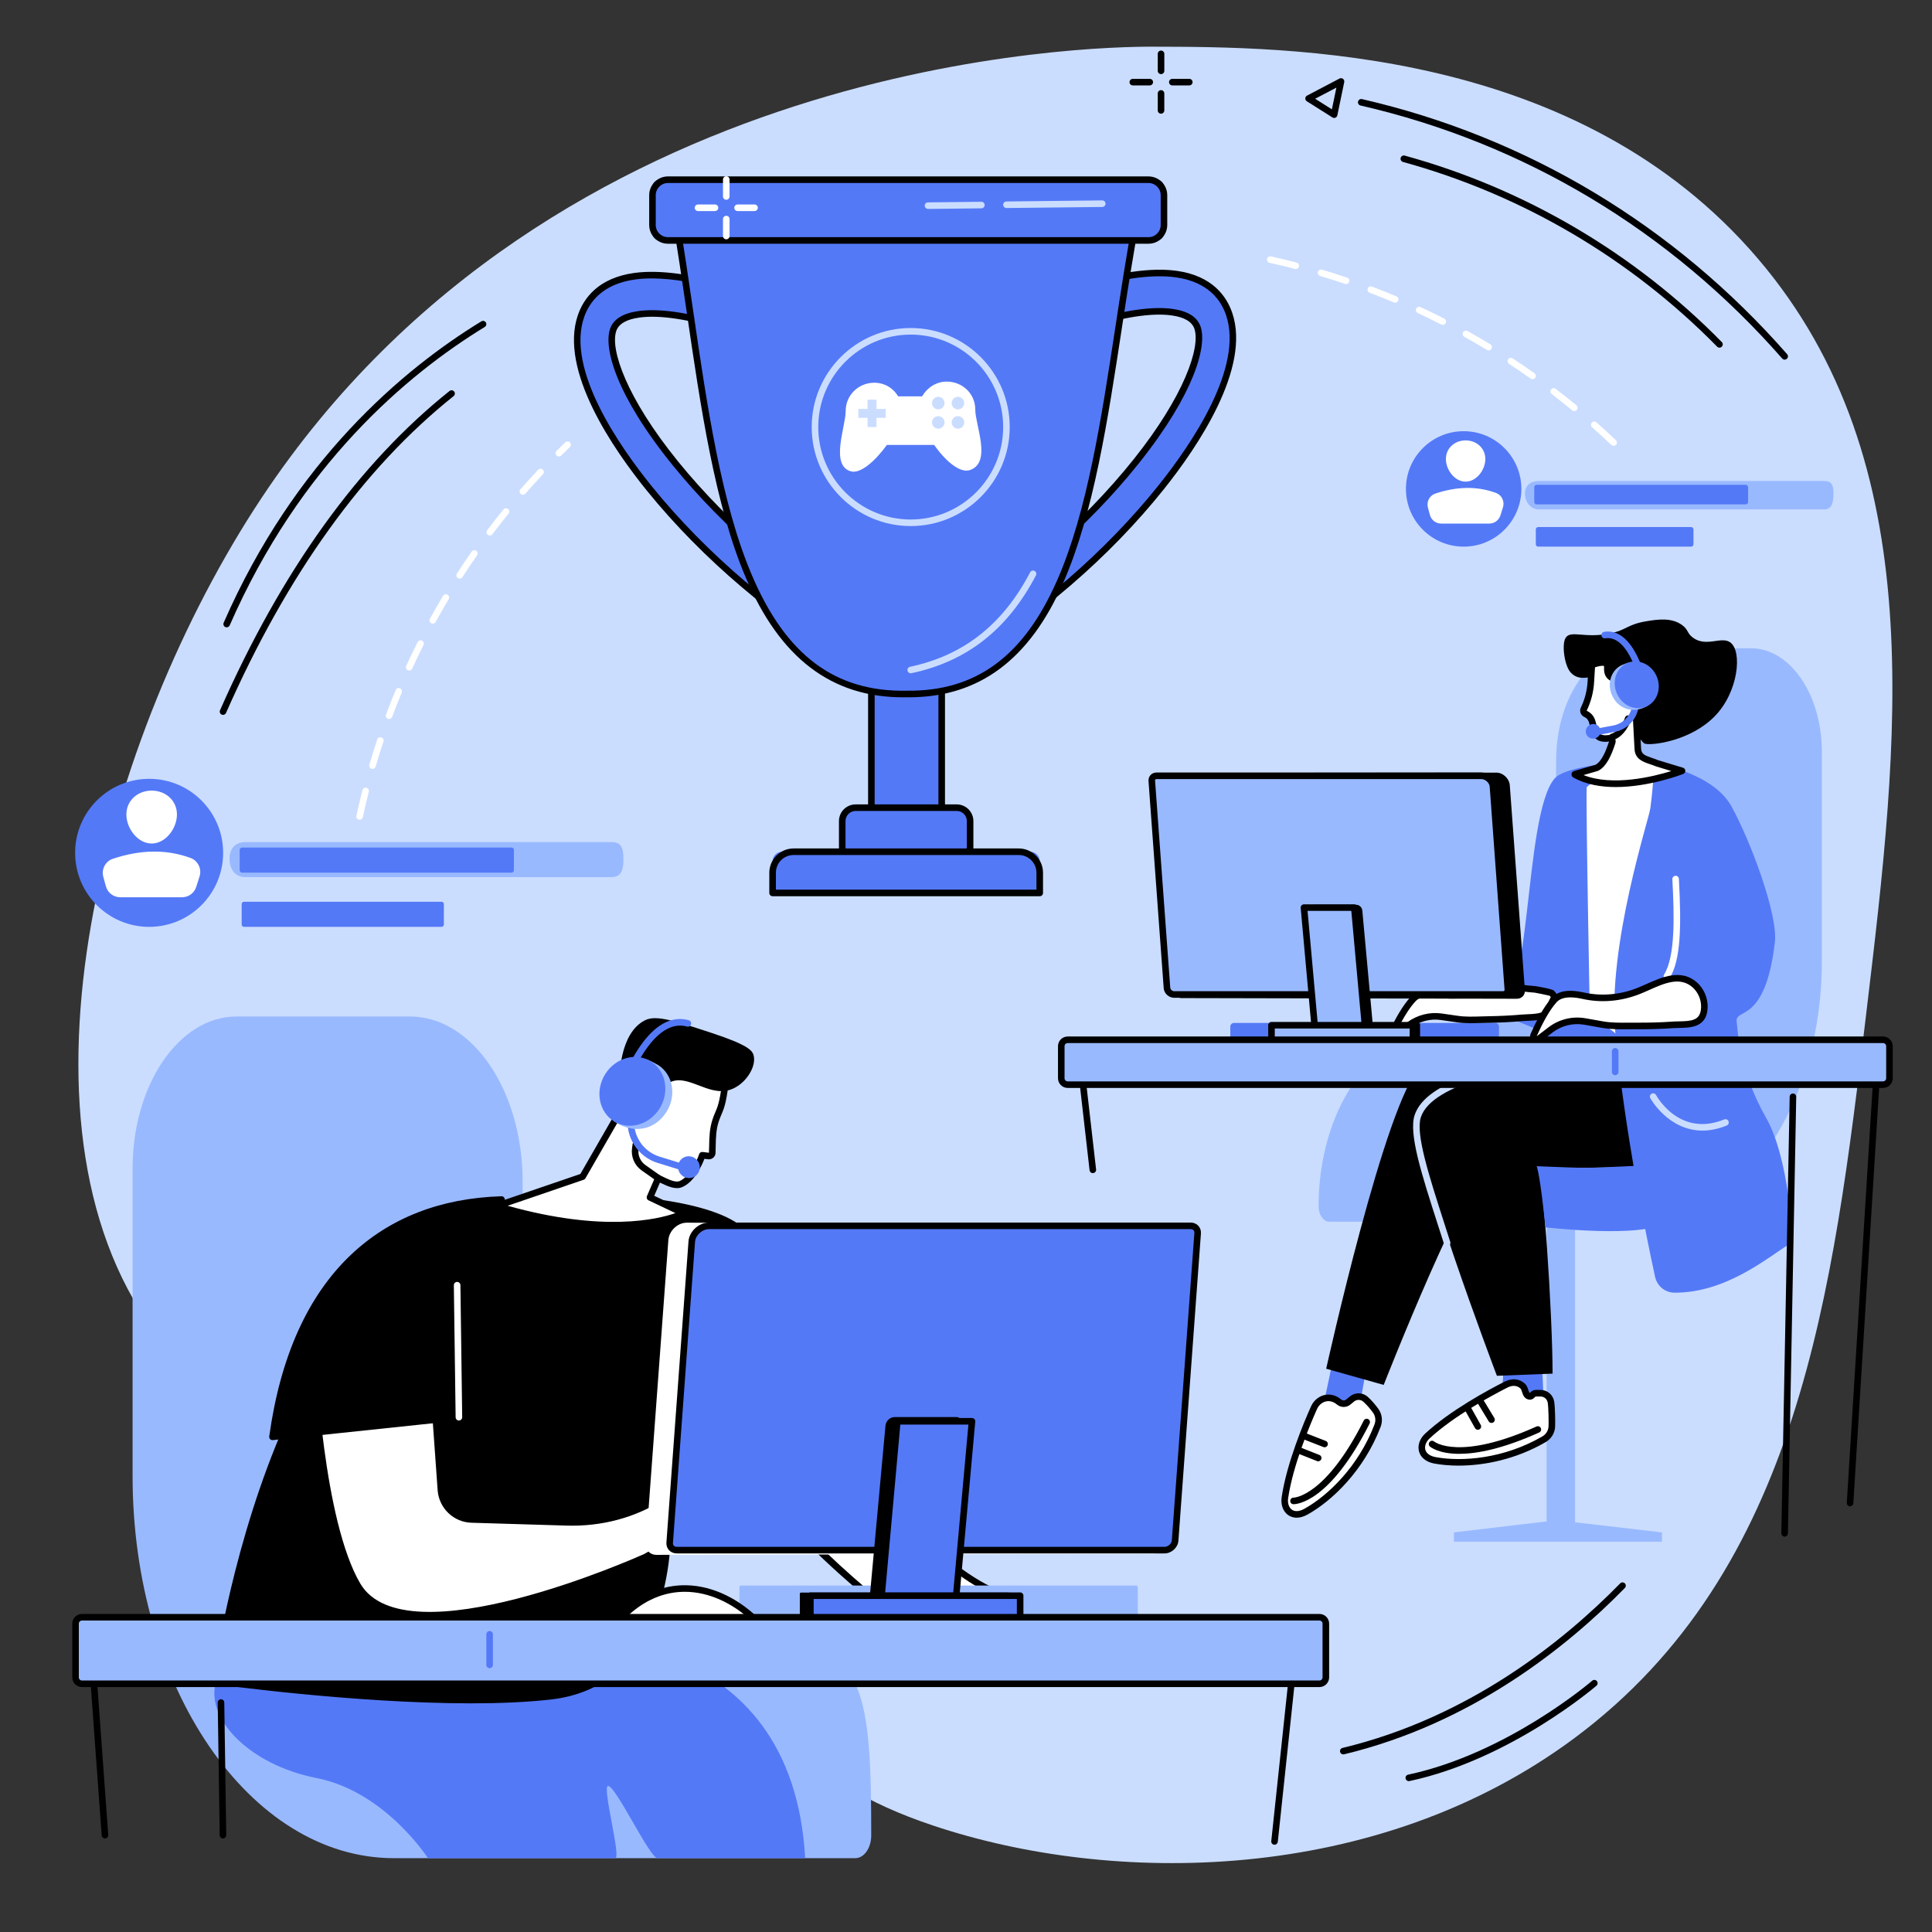 <?xml version="1.0" encoding="UTF-8"?><svg xmlns="http://www.w3.org/2000/svg" xmlns:xlink="http://www.w3.org/1999/xlink" width="375pt" zoomAndPan="magnify" viewBox="0 0 375 375" height="375pt" preserveAspectRatio="xMidYMid meet" version="1.2"><rect x="0" y="0" width="375" height="375" fill="#333333" stroke="none"/><defs><clipPath xml:id="clip1" id="clip1"><path d="M 15 9.023 L 368 9.023 L 368 362 L 15 362 Z M 15 9.023 "/></clipPath><clipPath xml:id="clip2" id="clip2"><path d="M 224 9.023 L 226 9.023 L 226 15 L 224 15 Z M 224 9.023 "/></clipPath></defs><g xml:id="surface1" id="surface1"><g clip-rule="nonzero" clip-path="url(#clip1)"><path style=" stroke:none;fill-rule:nonzero;fill:rgb(79.219%,86.67%,100%);fill-opacity:1;" d="M 223.652 9.062 C 212.207 9.043 107.801 10.637 50.746 96.684 C 20.375 142.488 0 217.387 29.77 258.195 C 38.559 270.25 43.168 267.598 90.16 296.125 C 154.66 335.281 154.359 345.359 181.062 354.32 C 215.824 365.984 267.184 365.957 305.656 337.32 C 349.312 304.82 355.77 250.82 362.234 196.73 C 368.578 143.648 375.008 89.867 341.254 50.258 C 306.266 9.191 250.027 9.105 223.652 9.062 "/></g><path style=" stroke:none;fill-rule:nonzero;fill:rgb(59.999%,72.549%,100%);fill-opacity:1;" d="M 121.008 166.746 C 121.008 168.871 120.598 170.246 118.672 170.246 L 47.652 170.246 C 45.73 170.246 44.559 168.871 44.559 166.746 L 44.559 166.711 C 44.559 164.586 45.73 163.449 47.652 163.449 L 118.672 163.449 C 120.598 163.449 121.008 164.586 121.008 166.711 L 121.008 166.746 "/><path style=" stroke:none;fill-rule:nonzero;fill:rgb(32.939%,47.449%,96.86%);fill-opacity:1;" d="M 43.312 165.535 C 43.312 173.469 36.883 179.902 28.949 179.902 C 21.016 179.902 14.582 173.469 14.582 165.535 C 14.582 157.602 21.016 151.168 28.949 151.168 C 36.883 151.168 43.312 157.602 43.312 165.535 "/><path style=" stroke:none;fill-rule:nonzero;fill:rgb(100%,100%,100%);fill-opacity:1;" d="M 34.344 158.09 C 34.344 160.801 32.148 163.727 29.438 163.727 C 26.727 163.727 24.531 160.801 24.531 158.09 C 24.531 155.379 26.727 153.457 29.438 153.457 C 32.148 153.457 34.344 155.379 34.344 158.09 "/><path style=" stroke:none;fill-rule:nonzero;fill:rgb(100%,100%,100%);fill-opacity:1;" d="M 23.348 174.16 L 35.328 174.16 C 36.586 174.16 37.703 173.348 38.086 172.145 L 38.73 170.129 C 39.203 168.656 38.438 167.059 36.984 166.527 C 32.105 164.742 27.066 164.973 21.902 166.691 C 20.457 167.172 19.652 168.719 20.051 170.191 L 20.551 172.02 C 20.891 173.285 22.039 174.16 23.348 174.16 "/><path style=" stroke:none;fill-rule:nonzero;fill:rgb(32.939%,47.449%,96.86%);fill-opacity:1;" d="M 85.699 179.902 L 47.363 179.902 C 47.113 179.902 46.906 179.695 46.906 179.445 L 46.906 175.488 C 46.906 175.234 47.113 175.027 47.363 175.027 L 85.699 175.027 C 85.949 175.027 86.156 175.234 86.156 175.488 L 86.156 179.445 C 86.156 179.695 85.949 179.902 85.699 179.902 "/><path style=" stroke:none;fill-rule:nonzero;fill:rgb(32.939%,47.449%,96.86%);fill-opacity:1;" d="M 99.293 169.383 L 46.98 169.383 C 46.727 169.383 46.523 169.18 46.523 168.926 L 46.523 164.969 C 46.523 164.715 46.727 164.508 46.98 164.508 L 99.293 164.508 C 99.547 164.508 99.754 164.715 99.754 164.969 L 99.754 168.926 C 99.754 169.18 99.547 169.383 99.293 169.383 "/><path style=" stroke:none;fill-rule:nonzero;fill:rgb(59.999%,72.549%,100%);fill-opacity:1;" d="M 355.879 95.844 C 355.879 97.5 355.559 98.883 354.062 98.883 L 298.68 98.883 C 297.18 98.883 295.996 97.5 295.996 95.844 L 295.996 95.812 C 295.996 94.16 297.18 93.359 298.68 93.359 L 354.062 93.359 C 355.559 93.359 355.879 94.16 355.879 95.812 L 355.879 95.844 "/><path style=" stroke:none;fill-rule:nonzero;fill:rgb(32.939%,47.449%,96.86%);fill-opacity:1;" d="M 295.297 94.898 C 295.297 101.086 290.281 106.102 284.098 106.102 C 277.91 106.102 272.891 101.086 272.891 94.898 C 272.891 88.711 277.91 83.695 284.098 83.695 C 290.281 83.695 295.297 88.711 295.297 94.898 "/><path style=" stroke:none;fill-rule:nonzero;fill:rgb(100%,100%,100%);fill-opacity:1;" d="M 288.301 89.094 C 288.301 91.207 286.586 93.488 284.473 93.488 C 282.363 93.488 280.648 91.207 280.648 89.094 C 280.648 86.98 282.363 85.48 284.473 85.48 C 286.586 85.48 288.301 86.98 288.301 89.094 "/><path style=" stroke:none;fill-rule:nonzero;fill:rgb(100%,100%,100%);fill-opacity:1;" d="M 279.727 101.625 L 289.066 101.625 C 290.055 101.625 290.922 100.988 291.223 100.055 L 291.723 98.48 C 292.094 97.332 291.492 96.086 290.359 95.672 C 286.559 94.281 282.625 94.461 278.602 95.801 C 277.473 96.176 276.848 97.379 277.16 98.527 L 277.547 99.953 C 277.812 100.941 278.707 101.625 279.727 101.625 "/><path style=" stroke:none;fill-rule:nonzero;fill:rgb(32.939%,47.449%,96.86%);fill-opacity:1;" d="M 328.246 106.102 L 298.555 106.102 C 298.305 106.102 298.098 105.898 298.098 105.645 L 298.098 102.758 C 298.098 102.508 298.305 102.301 298.555 102.301 L 328.246 102.301 C 328.496 102.301 328.703 102.508 328.703 102.758 L 328.703 105.645 C 328.703 105.898 328.496 106.102 328.246 106.102 "/><path style=" stroke:none;fill-rule:nonzero;fill:rgb(32.939%,47.449%,96.86%);fill-opacity:1;" d="M 338.848 97.902 L 298.254 97.902 C 298 97.902 297.797 97.695 297.797 97.441 L 297.797 94.559 C 297.797 94.309 298 94.102 298.254 94.102 L 338.848 94.102 C 339.102 94.102 339.305 94.309 339.305 94.559 L 339.305 97.441 C 339.305 97.695 339.102 97.902 338.848 97.902 "/><path style=" stroke:none;fill-rule:nonzero;fill:rgb(59.999%,72.549%,100%);fill-opacity:1;" d="M 302.043 147.637 L 302.043 166.684 C 302.043 185.312 291.719 200.41 278.988 200.41 C 266.258 200.41 255.938 215.512 255.938 234.141 C 255.938 235.801 256.879 237.145 258.043 237.145 L 319.066 237.145 C 338.152 237.145 353.625 214.508 353.625 186.582 L 353.625 145.945 C 353.625 134.836 347.469 125.832 339.879 125.832 L 316.945 125.832 C 308.715 125.832 302.043 135.594 302.043 147.637 "/><path style=" stroke:none;fill-rule:nonzero;fill:rgb(59.999%,72.549%,100%);fill-opacity:1;" d="M 305.719 297.359 L 300.191 297.359 L 300.191 229.355 L 305.719 229.355 L 305.719 297.359 "/><path style=" stroke:none;fill-rule:nonzero;fill:rgb(59.999%,72.549%,100%);fill-opacity:1;" d="M 282.207 297.438 L 301.32 295.168 L 303.074 295.168 L 322.586 297.438 L 322.586 299.238 L 282.207 299.238 L 282.207 297.438 "/><path style=" stroke:none;fill-rule:nonzero;fill:rgb(32.939%,47.449%,96.86%);fill-opacity:1;" d="M 290.23 203.754 L 239.516 203.754 C 239.121 203.754 238.801 203.434 238.801 203.039 L 238.801 199.266 C 238.801 198.875 239.121 198.551 239.516 198.551 L 290.23 198.551 C 290.625 198.551 290.945 198.875 290.945 199.266 L 290.945 203.039 C 290.945 203.434 290.625 203.754 290.23 203.754 "/><path style=" stroke:none;fill-rule:nonzero;fill:rgb(32.939%,47.449%,96.86%);fill-opacity:1;" d="M 259.121 261.828 C 259.188 262.102 255.945 277.012 255.945 277.012 L 263.395 275.758 L 265.641 263.152 L 259.121 261.828 "/><path style=" stroke:none;fill-rule:nonzero;fill:rgb(100%,100%,100%);fill-opacity:1;" d="M 259.902 272.121 C 259.445 271.734 258.793 271.359 257.969 271.324 C 256.719 271.27 255.578 272.055 255.062 273.211 C 253.77 276.094 250.363 284.137 249.398 290.707 C 249.059 293.027 250.801 294.918 253.52 293.395 C 257.973 290.902 264.148 285.18 267.383 276.723 C 267.754 275.754 267.621 274.652 267.012 273.816 C 266.516 273.133 265.84 272.305 265.055 271.598 C 264.305 270.922 263.18 270.91 262.398 271.555 L 261.699 272.133 C 261.176 272.566 260.422 272.559 259.902 272.121 "/><path style=" stroke:none;fill-rule:nonzero;fill:rgb(0%,0%,0%);fill-opacity:1;" d="M 257.848 271.957 C 256.93 271.957 256.051 272.559 255.641 273.473 C 254.27 276.539 250.969 284.371 250.027 290.801 C 249.887 291.77 250.172 292.629 250.773 293.043 C 251.375 293.457 252.238 293.383 253.207 292.84 C 257.719 290.316 263.652 284.695 266.785 276.496 C 267.086 275.715 266.977 274.852 266.496 274.191 C 265.879 273.348 265.254 272.633 264.625 272.074 C 264.113 271.609 263.348 271.598 262.809 272.047 L 262.105 272.625 C 261.344 273.254 260.246 273.246 259.488 272.605 L 259.488 272.609 C 259.008 272.203 258.488 271.984 257.938 271.961 C 257.906 271.961 257.879 271.957 257.848 271.957 Z M 251.684 294.586 C 250.93 294.586 250.383 294.32 250.051 294.094 C 249.047 293.402 248.555 292.066 248.77 290.613 C 249.734 284.027 253.082 276.066 254.48 272.949 C 255.113 271.535 256.523 270.621 257.992 270.688 C 258.816 270.723 259.621 271.051 260.312 271.633 C 260.598 271.875 261.008 271.879 261.293 271.641 L 261.992 271.066 C 263.027 270.211 264.492 270.234 265.477 271.125 C 266.172 271.746 266.859 272.527 267.527 273.441 C 268.262 274.453 268.43 275.766 267.977 276.949 C 264.719 285.469 258.531 291.32 253.828 293.953 C 252.992 294.422 252.273 294.586 251.684 294.586 "/><path style=" stroke:none;fill-rule:nonzero;fill:rgb(0%,0%,0%);fill-opacity:1;" d="M 251.086 291.965 C 251.066 291.965 251.055 291.965 251.047 291.965 C 250.695 291.953 250.418 291.656 250.434 291.305 C 250.445 290.957 250.742 290.684 251.086 290.691 C 251.188 290.691 257.254 290.523 264.703 275.73 C 264.863 275.418 265.242 275.293 265.559 275.449 C 265.871 275.609 266 275.992 265.84 276.305 C 258.148 291.59 251.695 291.965 251.086 291.965 "/><path style=" stroke:none;fill-rule:nonzero;fill:rgb(0%,0%,0%);fill-opacity:1;" d="M 255.863 283.637 C 255.781 283.637 255.703 283.621 255.625 283.59 L 252.094 282.191 C 251.766 282.062 251.605 281.691 251.738 281.363 C 251.867 281.035 252.238 280.875 252.562 281.008 L 256.098 282.406 C 256.422 282.535 256.586 282.906 256.453 283.234 C 256.355 283.484 256.113 283.637 255.863 283.637 "/><path style=" stroke:none;fill-rule:nonzero;fill:rgb(0%,0%,0%);fill-opacity:1;" d="M 257.098 280.918 C 257.023 280.918 256.945 280.902 256.867 280.871 L 252.727 279.254 C 252.398 279.125 252.238 278.754 252.363 278.43 C 252.492 278.098 252.859 277.938 253.191 278.066 L 257.332 279.688 C 257.66 279.816 257.82 280.184 257.695 280.512 C 257.594 280.762 257.355 280.918 257.098 280.918 "/><path style=" stroke:none;fill-rule:nonzero;fill:rgb(32.939%,47.449%,96.86%);fill-opacity:1;" d="M 290.914 261.785 C 290.969 261.898 291.383 263.648 291.703 266.598 C 292.242 271.512 286.77 276.059 286.77 276.059 L 299.73 274.305 L 299.234 262.934 L 290.914 261.785 "/><path style=" stroke:none;fill-rule:nonzero;fill:rgb(100%,100%,100%);fill-opacity:1;" d="M 296.742 271.004 C 295.98 270.754 296.156 269.574 295.531 269.016 C 294.598 268.176 293.422 268.195 292.305 268.758 C 289.512 270.176 281.871 274.246 277.043 278.738 C 275.34 280.324 275.523 282.906 278.578 283.457 C 283.586 284.363 291.938 283.863 299.695 279.355 C 300.586 278.84 301.168 277.902 301.211 276.863 C 301.25 276.012 301.211 273.195 301.039 272.148 C 300.875 271.145 300.008 270.418 299.004 270.418 L 298.102 270.422 C 297.426 270.426 297.387 271.219 296.742 271.004 "/><path style=" stroke:none;fill-rule:nonzero;fill:rgb(0%,0%,0%);fill-opacity:1;" d="M 296.957 270.406 L 296.961 270.406 Z M 293.836 268.996 C 293.379 268.996 292.945 269.148 292.59 269.328 C 289.617 270.836 282.199 274.812 277.48 279.203 C 276.77 279.863 276.461 280.711 276.668 281.422 C 276.875 282.133 277.594 282.633 278.691 282.832 C 283.758 283.75 291.855 283.172 299.375 278.805 C 300.09 278.391 300.539 277.656 300.574 276.836 C 300.609 276.023 300.574 273.258 300.41 272.25 C 300.297 271.559 299.707 271.059 299.008 271.059 L 298.102 271.059 C 298.059 271.059 298.039 271.066 297.887 271.215 C 297.68 271.422 297.25 271.848 296.539 271.609 C 295.812 271.367 295.594 270.691 295.434 270.191 C 295.344 269.898 295.254 269.625 295.105 269.492 C 294.699 269.125 294.258 268.996 293.836 268.996 Z M 283.109 284.477 C 281.395 284.477 279.824 284.332 278.465 284.086 C 276.309 283.695 275.648 282.473 275.445 281.777 C 275.098 280.605 275.547 279.262 276.609 278.273 C 281.449 273.766 288.996 269.723 292.016 268.191 C 293.457 267.461 294.895 267.59 295.957 268.543 C 296.363 268.906 296.52 269.402 296.648 269.805 C 296.73 270.055 296.812 270.316 296.91 270.387 C 296.938 270.363 296.965 270.336 296.988 270.312 C 297.188 270.113 297.516 269.785 298.098 269.785 L 299 269.781 C 299.004 269.781 299.004 269.781 299.008 269.781 C 300.336 269.781 301.453 270.734 301.668 272.047 C 301.848 273.148 301.887 276.016 301.848 276.891 C 301.793 278.148 301.105 279.273 300.016 279.91 C 294.207 283.281 288.059 284.477 283.109 284.477 "/><path style=" stroke:none;fill-rule:nonzero;fill:rgb(0%,0%,0%);fill-opacity:1;" d="M 283.246 282.188 C 279.23 282.188 277.652 280.867 277.539 280.766 C 277.273 280.535 277.25 280.129 277.484 279.867 C 277.711 279.605 278.109 279.578 278.375 279.805 C 278.457 279.871 283.27 283.617 298.234 276.883 C 298.551 276.738 298.93 276.879 299.074 277.203 C 299.219 277.523 299.074 277.898 298.754 278.043 C 291.555 281.285 286.566 282.188 283.246 282.188 "/><path style=" stroke:none;fill-rule:nonzero;fill:rgb(0%,0%,0%);fill-opacity:1;" d="M 286.852 277.516 C 286.629 277.516 286.41 277.398 286.297 277.188 L 284.418 273.844 C 284.25 273.539 284.359 273.148 284.664 272.977 C 284.969 272.805 285.359 272.914 285.531 273.223 L 287.406 276.566 C 287.578 276.871 287.469 277.262 287.16 277.434 C 287.062 277.488 286.957 277.516 286.852 277.516 "/><path style=" stroke:none;fill-rule:nonzero;fill:rgb(0%,0%,0%);fill-opacity:1;" d="M 289.504 276.191 C 289.285 276.191 289.074 276.082 288.957 275.883 L 286.844 272.402 C 286.664 272.102 286.758 271.711 287.062 271.527 C 287.359 271.344 287.754 271.438 287.934 271.738 L 290.047 275.223 C 290.23 275.523 290.133 275.918 289.832 276.102 C 289.73 276.16 289.613 276.191 289.504 276.191 "/><path style=" stroke:none;fill-rule:nonzero;fill:rgb(0%,0%,0%);fill-opacity:1;" d="M 326.031 204.465 C 326.031 204.465 280.66 202.488 275.699 207.117 C 268.973 213.395 257.414 265.668 257.414 265.668 L 268.574 268.812 C 268.574 268.812 285.391 225.914 289.555 225.914 C 293.723 225.914 333.004 224.504 333.004 224.504 L 326.031 204.465 "/><path style=" stroke:none;fill-rule:nonzero;fill:rgb(0%,0%,0%);fill-opacity:1;" d="M 334.961 203.023 C 334.961 203.023 340.945 220.68 336.18 223.898 C 331.422 227.121 297.098 226.844 298.285 226.445 C 299.477 226.039 301.355 255.348 301.355 266.621 L 290.547 267.039 C 290.547 267.039 273.324 221.711 275.184 216.652 C 278.504 207.598 304.07 205.523 312.25 204.312 C 313.934 204.062 334.961 203.023 334.961 203.023 "/><path style=" stroke:none;fill-rule:nonzero;fill:rgb(79.219%,86.67%,100%);fill-opacity:1;" d="M 280.887 241.879 C 280.617 241.879 280.367 241.707 280.281 241.438 C 279.891 240.215 279.504 239.016 279.125 237.84 C 275.922 227.895 273.395 220.039 274.574 216.453 C 276.801 209.699 290.418 206.84 300.465 205.277 C 300.812 205.227 301.141 205.461 301.195 205.812 C 301.246 206.16 301.012 206.48 300.66 206.539 C 295.062 207.41 278.027 210.055 275.789 216.852 C 274.734 220.043 277.332 228.109 280.34 237.453 C 280.719 238.629 281.105 239.828 281.492 241.051 C 281.602 241.387 281.418 241.742 281.082 241.852 C 281.016 241.871 280.953 241.879 280.887 241.879 "/><path style=" stroke:none;fill-rule:nonzero;fill:rgb(100%,100%,100%);fill-opacity:1;" d="M 326.465 150.672 C 326.465 150.672 333.602 146.531 338.668 181.566 C 338.668 181.566 329.98 200.402 329.824 203.051 C 329.676 205.699 306.828 204.551 306.828 204.551 L 306.305 164.383 L 301.246 164.133 L 302.465 155.027 C 303.176 152.328 304.762 150.973 306.773 150.254 L 326.465 150.672 "/><path style=" stroke:none;fill-rule:nonzero;fill:rgb(32.939%,47.449%,96.86%);fill-opacity:1;" d="M 317.273 226.305 L 311.074 226.582 C 308.91 226.676 306.746 226.684 304.582 226.602 L 298.277 226.359 C 298.277 226.359 298.941 228.008 299.969 238.227 C 299.969 238.227 315.918 240.059 321.867 237.949 C 327.82 235.844 317.273 226.305 317.273 226.305 "/><path style=" stroke:none;fill-rule:nonzero;fill:rgb(32.939%,47.449%,96.86%);fill-opacity:1;" d="M 308.711 204.129 C 308.695 202.129 307.762 155.273 307.984 152.777 L 313.676 147.98 C 312.641 148.184 303.711 148.801 301.727 151.129 C 295.566 158.352 297.391 198.992 290.258 193.184 L 289.406 196.094 L 308.711 204.129 "/><path style=" stroke:none;fill-rule:nonzero;fill:rgb(32.939%,47.449%,96.86%);fill-opacity:1;" d="M 321.074 148.09 C 321.074 148.09 332.391 149.883 336.055 156.477 C 339.715 163.07 345.133 177.496 344.504 182.879 C 342.617 199.047 336.66 195.48 337.094 198.383 C 337.305 199.789 337.504 207.703 342.828 217.023 C 347.211 224.699 348.215 240.871 347.5 241.332 C 342.684 244.438 334.887 250.918 325.043 250.91 C 323.223 250.91 321.648 249.645 321.254 247.84 C 319.684 240.641 315.355 219.785 313.531 200.402 C 311.949 183.613 320.051 159.039 320.328 156.895 C 321.008 151.688 321.074 148.09 321.074 148.09 "/><path style=" stroke:none;fill-rule:nonzero;fill:rgb(100%,100%,100%);fill-opacity:1;" d="M 323.543 190.137 C 323.43 190.137 323.316 190.105 323.211 190.043 C 322.91 189.859 322.816 189.469 323 189.164 C 325.203 185.578 324.98 177.73 324.602 170.66 C 324.582 170.309 324.855 170.008 325.203 169.988 C 325.566 169.969 325.855 170.242 325.871 170.594 C 326.371 179.859 326.246 186.312 324.086 189.832 C 323.969 190.027 323.758 190.137 323.543 190.137 "/><path style=" stroke:none;fill-rule:nonzero;fill:rgb(79.219%,86.67%,100%);fill-opacity:1;" d="M 330.441 219.445 C 323.809 219.445 320.363 213.23 320.32 213.152 C 320.152 212.844 320.27 212.457 320.578 212.289 C 320.887 212.121 321.277 212.238 321.441 212.547 C 321.629 212.891 326.039 220.785 334.672 217.285 C 335 217.148 335.371 217.309 335.504 217.637 C 335.633 217.961 335.48 218.332 335.152 218.465 C 333.438 219.16 331.867 219.445 330.441 219.445 "/><path style=" stroke:none;fill-rule:nonzero;fill:rgb(32.939%,47.449%,96.86%);fill-opacity:1;" d="M 296.805 201.77 C 301.777 197.109 308.312 196.047 313.566 200.586 C 314.641 201.516 314.008 203.285 312.59 203.285 L 297.41 203.285 C 296.625 203.285 296.23 202.309 296.805 201.77 "/><path style=" stroke:none;fill-rule:nonzero;fill:rgb(100%,100%,100%);fill-opacity:1;" d="M 301.145 192.723 C 302.191 193.773 301.367 193.605 301.082 195.074 C 300.547 197.805 297.586 197.367 295.402 197.566 C 293.207 197.762 291.004 197.855 288.805 197.891 C 286.906 197.922 284.816 198.082 282.941 197.809 L 279.742 197.352 C 277.574 197.043 275.332 197.609 273.551 198.922 L 271.438 200.484 C 270.941 200.848 270.289 200.371 270.547 199.832 C 271.41 198.047 272.816 195.453 274.344 193.852 C 275.52 192.621 277.609 192.637 279.504 193 C 282.785 193.629 288.59 192.633 291.949 192.223 C 296.867 191.629 294.199 191.754 297.977 192.043 C 298.113 192.055 301.055 192.633 301.145 192.723 "/><path style=" stroke:none;fill-rule:nonzero;fill:rgb(0%,0%,0%);fill-opacity:1;" d="M 301.031 193.574 Z M 277.457 193.422 C 276.43 193.422 275.434 193.633 274.805 194.293 C 273.43 195.734 272.145 198.035 271.266 199.816 L 273.172 198.41 C 275.082 197 277.512 196.387 279.832 196.719 L 283.031 197.18 C 284.43 197.383 285.98 197.336 287.48 197.289 C 287.926 197.273 288.367 197.262 288.797 197.254 C 291.227 197.215 293.367 197.109 295.348 196.93 C 295.73 196.895 296.145 196.875 296.543 196.863 C 298.762 196.773 300.133 196.605 300.457 194.953 C 300.578 194.32 300.789 193.938 300.926 193.68 C 300.957 193.633 300.988 193.574 301.008 193.535 C 300.98 193.488 300.922 193.41 300.793 193.273 C 300.262 193.129 298.156 192.711 297.906 192.676 C 296.883 192.598 296.328 192.531 295.961 192.484 C 295.395 192.414 295.395 192.414 294.383 192.551 C 293.883 192.625 293.148 192.723 292.027 192.855 C 291.469 192.926 290.84 193.012 290.168 193.098 C 286.812 193.551 282.219 194.168 279.383 193.625 C 278.789 193.512 278.117 193.422 277.457 193.422 Z M 271.059 201.246 C 270.777 201.246 270.5 201.152 270.273 200.965 C 269.855 200.617 269.734 200.051 269.977 199.555 C 270.895 197.656 272.316 195.055 273.887 193.41 C 275.031 192.211 276.965 191.859 279.625 192.371 C 282.258 192.875 286.73 192.277 290 191.836 C 290.676 191.746 291.309 191.66 291.871 191.59 C 292.992 191.457 293.715 191.359 294.211 191.289 C 295.32 191.141 295.387 191.133 296.117 191.223 C 296.473 191.266 297.008 191.328 298.027 191.406 C 298.055 191.41 301.254 191.93 301.598 192.273 C 302.453 193.129 302.422 193.605 302.047 194.293 C 301.926 194.516 301.789 194.762 301.707 195.195 C 301.168 197.957 298.523 198.059 296.59 198.137 C 296.191 198.152 295.812 198.164 295.457 198.199 C 293.449 198.379 291.277 198.488 288.816 198.531 C 288.395 198.535 287.957 198.551 287.52 198.562 C 285.965 198.609 284.359 198.66 282.848 198.441 L 279.648 197.98 C 277.656 197.691 275.57 198.227 273.93 199.434 L 271.812 200.996 C 271.586 201.164 271.32 201.246 271.059 201.246 "/><path style=" stroke:none;fill-rule:nonzero;fill:rgb(100%,100%,100%);fill-opacity:1;" d="M 329.297 191.5 C 330.465 192.734 331.027 194.527 330.754 196.211 C 330.25 199.34 327.016 198.758 324.648 198.93 C 322.266 199.102 319.875 199.152 317.488 199.133 C 315.418 199.117 313.156 199.246 311.105 198.887 L 307.617 198.273 C 305.254 197.859 302.828 198.457 300.93 199.922 L 298.668 201.66 C 298.141 202.07 297.418 201.5 297.688 200.891 C 298.582 198.855 300.039 195.906 301.656 194.102 C 302.902 192.715 305.176 192.789 307.246 193.254 C 310.832 194.066 314.582 193.707 318.008 192.363 C 321.41 191.031 325.664 188.227 328.98 191.191 C 329.09 191.289 329.199 191.391 329.297 191.5 "/><path style=" stroke:none;fill-rule:nonzero;fill:rgb(0%,0%,0%);fill-opacity:1;" d="M 304.82 193.59 C 303.766 193.59 302.762 193.824 302.133 194.527 C 300.586 196.25 299.18 199.078 298.27 201.145 L 300.539 199.418 C 302.574 197.848 305.195 197.199 307.727 197.645 L 311.215 198.258 C 312.746 198.527 314.43 198.516 316.059 198.5 C 316.543 198.496 317.023 198.492 317.492 198.496 C 320.137 198.516 322.457 198.449 324.602 198.293 C 325.023 198.262 325.469 198.254 325.902 198.246 C 328.32 198.207 329.816 198.039 330.125 196.105 C 330.363 194.633 329.871 193.035 328.832 191.938 C 328.746 191.844 328.652 191.75 328.559 191.664 C 326.109 189.477 323.035 190.848 320.062 192.176 C 319.43 192.457 318.828 192.727 318.234 192.957 C 314.598 194.383 310.75 194.699 307.105 193.875 C 306.402 193.719 305.594 193.59 304.82 193.59 Z M 298.277 202.438 C 298 202.438 297.723 202.344 297.488 202.16 C 297.02 201.797 296.863 201.18 297.105 200.637 C 298.051 198.48 299.523 195.523 301.184 193.676 C 302.398 192.328 304.484 191.977 307.387 192.633 C 310.781 193.402 314.371 193.105 317.77 191.773 C 318.336 191.551 318.922 191.289 319.539 191.012 C 322.57 189.66 326.344 187.977 329.406 190.715 C 329.527 190.824 329.645 190.941 329.762 191.059 C 329.762 191.062 329.762 191.062 329.762 191.062 C 331.062 192.441 331.684 194.453 331.383 196.309 C 330.879 199.434 328.012 199.484 325.922 199.52 C 325.488 199.527 325.078 199.535 324.695 199.562 C 322.52 199.723 320.156 199.789 317.484 199.77 C 317.023 199.77 316.551 199.773 316.07 199.777 C 314.387 199.789 312.641 199.805 310.996 199.516 L 307.504 198.898 C 305.328 198.516 303.074 199.074 301.316 200.426 L 299.059 202.168 C 298.824 202.348 298.551 202.438 298.277 202.438 "/><path style=" stroke:none;fill-rule:nonzero;fill:rgb(0%,0%,0%);fill-opacity:1;" d="M 316.652 141.09 C 317.812 142.34 318.637 144.23 319.367 144.379 C 320.898 144.688 328.156 143.793 332.832 139.023 C 337.41 134.352 338.238 126.426 335.84 124.684 C 334.113 123.434 331.172 125.695 328.578 123.754 C 327.43 122.895 327.742 122.254 326.523 121.344 C 324.465 119.809 321.707 120.23 319.594 120.578 C 315.734 121.219 315.809 122.289 312.406 122.969 C 307.566 123.938 304.918 122.273 303.906 123.773 C 303.098 124.973 303.621 129.133 304.848 130.504 C 307.391 133.332 311.133 129.348 313.07 131.938 C 314.27 133.551 313.984 135.66 315.699 139.59 C 315.836 139.902 316.102 140.496 316.652 141.09 "/><path style=" stroke:none;fill-rule:nonzero;fill:rgb(100%,100%,100%);fill-opacity:1;" d="M 312.742 144.641 C 312.805 144.457 312.867 144.266 312.934 144.066 C 313.074 143.641 312.715 143.234 312.273 143.301 C 311.52 143.418 310.824 143.344 310.367 143.062 C 309.562 142.562 309.457 141.66 309.176 140.57 C 309.059 140.117 308.957 139.586 308.516 139.105 C 308.281 138.852 308.008 138.68 307.746 138.559 C 307.426 138.41 307.27 138.043 307.375 137.703 L 307.422 137.609 C 308.211 135.969 308.668 134.191 308.777 132.375 L 308.953 129.449 C 308.969 129.203 309.137 128.996 309.371 128.922 C 310.977 128.418 311.57 128.578 311.797 128.863 C 311.883 128.98 312.02 129.059 311.988 129.59 C 311.832 132.141 314.133 131.992 316.066 131.613 C 317.234 131.391 317.391 132.582 317.332 133.566 C 317.305 133.98 317.699 134.273 318.094 134.152 C 318.547 134.012 319.113 134.059 319.676 134.691 C 320.512 135.621 318.926 136.961 317.77 137.754 C 317.602 137.871 317.508 138.066 317.516 138.27 L 317.902 145.359 C 318.004 147.305 319.809 147.387 321.598 148.141 C 321.613 148.145 321.629 148.148 321.645 148.156 L 326.484 149.629 C 326.484 149.629 313.438 154.707 305.684 150.352 C 305.645 150.332 305.652 150.273 305.695 150.262 L 309.844 149.059 C 309.887 149.047 309.926 149.031 309.965 149.012 C 311.422 148.262 312.301 145.918 312.742 144.641 "/><path style=" stroke:none;fill-rule:nonzero;fill:rgb(0%,0%,0%);fill-opacity:1;" d="M 312.742 144.641 Z M 305.875 150.875 L 305.871 150.875 Z M 307.359 150.445 C 313.035 152.68 320.871 150.75 324.402 149.66 L 321.457 148.766 C 321.426 148.754 321.391 148.742 321.352 148.727 C 320.98 148.57 320.602 148.445 320.238 148.32 C 318.895 147.863 317.371 147.348 317.262 145.398 L 316.883 138.305 C 316.859 137.875 317.055 137.473 317.406 137.23 C 318.715 136.332 319.227 135.648 319.27 135.312 C 319.277 135.242 319.27 135.191 319.203 135.117 C 318.805 134.672 318.5 134.691 318.281 134.758 C 317.891 134.879 317.469 134.805 317.152 134.555 C 316.844 134.312 316.672 133.93 316.695 133.527 C 316.742 132.77 316.613 132.371 316.488 132.266 C 316.426 132.207 316.293 132.219 316.188 132.242 C 314.824 132.504 313.133 132.695 312.129 131.812 C 311.551 131.309 311.293 130.547 311.348 129.551 C 311.359 129.367 311.344 129.309 311.344 129.305 L 311.293 129.254 C 311.301 129.262 311.242 129.23 311.047 129.23 C 310.805 129.23 310.363 129.281 309.59 129.52 L 309.414 132.41 C 309.301 134.32 308.824 136.164 308 137.887 L 307.98 137.918 C 307.98 137.949 307.992 137.973 308.016 137.98 C 308.391 138.156 308.719 138.391 308.98 138.676 C 309.496 139.23 309.652 139.848 309.762 140.293 L 309.793 140.414 C 309.832 140.57 309.871 140.723 309.906 140.871 C 310.121 141.766 310.254 142.242 310.703 142.52 C 311.012 142.707 311.562 142.766 312.176 142.672 C 312.609 142.605 313.031 142.766 313.312 143.094 C 313.59 143.422 313.672 143.859 313.539 144.266 C 313.473 144.465 313.406 144.664 313.344 144.852 C 312.781 146.488 311.848 148.762 310.254 149.582 C 310.18 149.621 310.102 149.648 310.016 149.672 Z M 313.629 152.766 C 310.742 152.766 307.82 152.285 305.371 150.91 C 305.129 150.773 304.992 150.508 305.027 150.234 C 305.059 149.957 305.25 149.727 305.516 149.652 L 309.668 148.449 C 310.992 147.766 311.855 145.262 312.137 144.438 C 312.195 144.273 312.254 144.098 312.309 143.926 C 311.418 144.074 310.602 143.953 310.031 143.602 C 309.117 143.039 308.902 142.129 308.668 141.168 C 308.633 141.027 308.598 140.883 308.559 140.73 L 308.527 140.605 C 308.43 140.219 308.34 139.855 308.047 139.539 C 307.895 139.375 307.703 139.242 307.48 139.141 C 306.871 138.859 306.566 138.156 306.77 137.516 C 306.777 137.484 306.789 137.457 306.805 137.43 L 306.848 137.332 C 307.605 135.762 308.039 134.078 308.145 132.336 L 308.316 129.414 C 308.344 128.906 308.695 128.465 309.18 128.312 C 310.301 127.965 311.672 127.664 312.301 128.477 C 312.523 128.742 312.66 129.027 312.621 129.629 C 312.59 130.219 312.699 130.621 312.969 130.855 C 313.633 131.441 315.375 131.098 315.945 130.988 C 316.637 130.855 317.082 131.09 317.332 131.309 C 317.812 131.73 318.027 132.48 317.973 133.547 C 318.734 133.301 319.52 133.559 320.152 134.266 C 320.457 134.605 320.586 135.02 320.535 135.465 C 320.434 136.316 319.656 137.23 318.156 138.262 L 318.535 145.328 C 318.594 146.371 319.262 146.641 320.648 147.113 C 321.035 147.242 321.434 147.379 321.84 147.551 L 326.672 149.016 C 326.93 149.098 327.113 149.328 327.121 149.602 C 327.133 149.875 326.969 150.121 326.715 150.223 C 326.34 150.367 320.078 152.762 313.629 152.766 "/><path style=" stroke:none;fill-rule:nonzero;fill:rgb(0%,0%,0%);fill-opacity:1;" d="M 312.918 143.672 C 312.641 143.672 312.387 143.492 312.309 143.215 C 312.207 142.879 312.402 142.523 312.738 142.426 C 314.492 141.91 315.41 139.309 315.422 139.285 C 315.535 138.949 315.898 138.773 316.23 138.891 C 316.562 139.004 316.742 139.367 316.625 139.699 C 316.582 139.832 315.484 142.945 313.098 143.645 C 313.039 143.668 312.977 143.672 312.918 143.672 "/><path style=" stroke:none;fill-rule:nonzero;fill:rgb(32.939%,47.449%,96.86%);fill-opacity:1;" d="M 308.559 142.957 C 308.262 142.957 307.992 142.742 307.934 142.438 C 307.867 142.09 308.098 141.758 308.441 141.691 L 313.137 140.816 C 315.324 140.41 316.879 138.492 316.844 136.258 L 316.801 133.805 C 316.793 133.453 317.074 133.164 317.426 133.156 C 317.43 133.156 317.43 133.156 317.438 133.156 C 317.781 133.156 318.066 133.434 318.074 133.785 L 318.117 136.234 C 318.164 139.094 316.172 141.547 313.371 142.07 L 308.676 142.945 C 308.637 142.953 308.598 142.957 308.559 142.957 "/><path style=" stroke:none;fill-rule:nonzero;fill:rgb(32.939%,47.449%,96.86%);fill-opacity:1;" d="M 319.105 133.75 C 318.809 133.75 318.543 133.543 318.48 133.242 C 318.457 133.141 316.332 123.137 311.566 123.895 C 311.219 123.953 310.891 123.715 310.836 123.367 C 310.781 123.02 311.02 122.691 311.363 122.637 C 317.34 121.68 319.633 132.523 319.727 132.984 C 319.797 133.332 319.578 133.664 319.234 133.738 C 319.191 133.746 319.148 133.75 319.105 133.75 "/><path style=" stroke:none;fill-rule:nonzero;fill:rgb(32.939%,47.449%,96.86%);fill-opacity:1;" d="M 308.031 142.754 C 307.598 142.105 307.777 141.219 308.438 140.773 C 309.094 140.328 309.984 140.492 310.418 141.141 C 310.852 141.793 310.672 142.684 310.016 143.129 C 309.355 143.574 308.469 143.406 308.031 142.754 "/><path style=" stroke:none;fill-rule:nonzero;fill:rgb(59.999%,72.549%,100%);fill-opacity:1;" d="M 312.984 135.156 C 311.848 132.879 312.609 130.188 314.688 129.141 C 314.914 129.027 315.793 128.691 316.027 128.625 C 317.957 128.082 319.492 129.344 320.5 131.367 C 321.59 133.551 321.473 135.996 319.582 137.121 C 319.504 137.172 318.918 137.434 318.828 137.461 C 316.453 138.316 314.117 137.43 312.984 135.156 "/><path style=" stroke:none;fill-rule:nonzero;fill:rgb(32.939%,47.449%,96.86%);fill-opacity:1;" d="M 313.895 134.746 C 312.805 132.449 313.617 129.773 315.715 128.766 C 317.812 127.762 320.395 128.809 321.484 131.109 C 322.574 133.402 321.762 136.082 319.664 137.086 C 317.566 138.09 314.984 137.043 313.895 134.746 "/><path style=" stroke:none;fill-rule:nonzero;fill:rgb(0%,0%,0%);fill-opacity:1;" d="M 229.234 193.082 L 294.422 193.223 C 294.992 193.223 295.387 192.805 295.348 192.254 L 292.414 152.48 C 292.348 151.516 291.441 150.602 290.445 150.602 L 226.141 150.656 L 229.234 193.082 "/><path style=" stroke:none;fill-rule:nonzero;fill:rgb(0%,0%,0%);fill-opacity:1;" d="M 229.824 192.449 L 294.422 192.586 C 294.523 192.586 294.602 192.555 294.652 192.504 C 294.707 192.441 294.715 192.359 294.711 192.297 L 291.781 152.531 C 291.73 151.863 291.086 151.238 290.445 151.238 L 226.824 151.297 Z M 294.422 193.859 L 229.23 193.719 C 228.898 193.719 228.621 193.461 228.598 193.129 L 225.504 150.703 C 225.492 150.527 225.555 150.355 225.676 150.227 C 225.793 150.094 225.965 150.02 226.141 150.02 L 290.445 149.965 C 291.738 149.965 292.957 151.117 293.051 152.438 L 295.98 192.207 C 296.012 192.648 295.875 193.062 295.586 193.371 C 295.293 193.688 294.879 193.859 294.422 193.859 "/><path style=" stroke:none;fill-rule:nonzero;fill:rgb(59.999%,72.549%,100%);fill-opacity:1;" d="M 227.887 193.031 L 291.746 193.031 C 292.316 193.031 292.711 192.613 292.672 192.059 L 289.781 152.645 C 289.699 151.551 288.637 150.582 287.52 150.582 L 224.484 150.582 C 223.914 150.582 223.52 151 223.562 151.555 L 226.508 191.773 C 226.555 192.441 227.207 193.031 227.887 193.031 "/><path style=" stroke:none;fill-rule:nonzero;fill:rgb(0%,0%,0%);fill-opacity:1;" d="M 224.484 151.219 C 224.387 151.219 224.305 151.246 224.254 151.301 C 224.199 151.359 224.191 151.445 224.195 151.508 L 227.145 191.723 C 227.172 192.062 227.539 192.391 227.891 192.391 L 291.75 192.391 C 291.848 192.391 291.93 192.363 291.98 192.312 C 292.035 192.25 292.043 192.164 292.035 192.105 L 289.148 152.691 C 289.094 151.934 288.301 151.219 287.52 151.219 Z M 291.75 193.668 L 227.891 193.668 C 226.871 193.668 225.945 192.82 225.875 191.82 L 222.926 151.602 C 222.895 151.156 223.031 150.742 223.324 150.43 C 223.613 150.117 224.027 149.945 224.484 149.945 L 287.52 149.945 C 288.984 149.945 290.312 151.16 290.418 152.598 L 293.309 192.012 C 293.34 192.457 293.199 192.871 292.914 193.18 C 292.621 193.496 292.207 193.668 291.75 193.668 "/><path style=" stroke:none;fill-rule:nonzero;fill:rgb(0%,0%,0%);fill-opacity:1;" d="M 266.809 202.746 L 257.035 202.746 L 254.602 176.176 C 254.57 175.855 254.785 175.617 255.105 175.617 L 263.223 175.617 C 263.848 175.617 264.367 176.105 264.426 176.75 L 266.809 202.746 "/><path style=" stroke:none;fill-rule:nonzero;fill:rgb(59.999%,72.549%,100%);fill-opacity:1;" d="M 265.273 202.742 L 255.504 202.742 L 253.098 176.168 L 262.871 176.168 L 265.273 202.742 "/><path style=" stroke:none;fill-rule:nonzero;fill:rgb(0%,0%,0%);fill-opacity:1;" d="M 256.082 202.105 L 264.578 202.105 L 262.289 176.805 L 253.797 176.805 Z M 265.273 203.383 L 255.5 203.383 C 255.172 203.383 254.895 203.133 254.867 202.805 L 252.461 176.223 C 252.445 176.047 252.504 175.871 252.629 175.734 C 252.75 175.605 252.918 175.531 253.098 175.531 L 262.871 175.531 C 263.199 175.531 263.477 175.781 263.504 176.109 L 265.91 202.688 C 265.926 202.867 265.867 203.043 265.742 203.176 C 265.625 203.305 265.453 203.383 265.273 203.383 "/><path style=" stroke:none;fill-rule:nonzero;fill:rgb(0%,0%,0%);fill-opacity:1;" d="M 248.418 203.242 L 275.395 203.242 C 275.527 203.242 275.637 203.133 275.637 203 L 275.637 198.828 C 275.637 198.695 275.527 198.586 275.395 198.586 L 248.418 198.586 C 248.285 198.586 248.176 198.695 248.176 198.828 L 248.176 203 C 248.176 203.133 248.285 203.242 248.418 203.242 "/><path style=" stroke:none;fill-rule:nonzero;fill:rgb(59.999%,72.549%,100%);fill-opacity:1;" d="M 246.797 202.832 L 274.254 202.832 L 274.254 198.996 L 246.797 198.996 L 246.797 202.832 "/><path style=" stroke:none;fill-rule:nonzero;fill:rgb(0%,0%,0%);fill-opacity:1;" d="M 247.434 202.195 L 273.617 202.195 L 273.617 199.633 L 247.434 199.633 Z M 274.254 203.469 L 246.797 203.469 C 246.445 203.469 246.16 203.184 246.16 202.832 L 246.16 198.996 C 246.16 198.645 246.445 198.359 246.797 198.359 L 274.254 198.359 C 274.609 198.359 274.895 198.645 274.895 198.996 L 274.895 202.832 C 274.895 203.184 274.609 203.469 274.254 203.469 "/><path style=" stroke:none;fill-rule:nonzero;fill:rgb(0%,0%,0%);fill-opacity:1;" d="M 346.395 298.254 C 346.395 298.254 346.387 298.254 346.387 298.254 C 346.035 298.246 345.754 297.957 345.758 297.605 L 347.375 212.875 C 347.383 212.523 347.672 212.23 348.023 212.25 C 348.375 212.258 348.656 212.547 348.648 212.898 L 347.035 297.629 C 347.027 297.977 346.742 298.254 346.395 298.254 "/><path style=" stroke:none;fill-rule:nonzero;fill:rgb(0%,0%,0%);fill-opacity:1;" d="M 359.098 292.375 C 359.082 292.375 359.07 292.375 359.059 292.375 C 358.707 292.352 358.438 292.051 358.461 291.699 L 363.5 210.602 L 210.898 210.828 L 212.75 226.992 C 212.793 227.34 212.539 227.656 212.188 227.695 C 211.836 227.742 211.523 227.484 211.484 227.137 L 209.555 210.266 C 209.531 210.086 209.59 209.906 209.707 209.77 C 209.832 209.633 210 209.555 210.184 209.555 L 364.18 209.328 C 364.355 209.328 364.523 209.398 364.645 209.527 C 364.766 209.656 364.824 209.828 364.816 210.004 L 359.73 291.777 C 359.711 292.113 359.43 292.375 359.098 292.375 "/><path style=" stroke:none;fill-rule:nonzero;fill:rgb(59.999%,72.549%,100%);fill-opacity:1;" d="M 366.18 210.527 L 206.559 210.527 C 206.246 210.527 205.992 210.277 205.992 209.965 L 205.992 202.383 C 205.992 202.07 206.246 201.82 206.559 201.82 L 366.18 201.82 C 366.488 201.82 366.742 202.07 366.742 202.383 L 366.742 209.965 C 366.742 210.277 366.488 210.527 366.18 210.527 "/><path style=" stroke:none;fill-rule:nonzero;fill:rgb(0%,0%,0%);fill-opacity:1;" d="M 207.234 202.457 C 206.902 202.457 206.629 202.727 206.629 203.062 L 206.629 209.289 C 206.629 209.625 206.902 209.895 207.234 209.895 L 365.5 209.895 C 365.832 209.895 366.105 209.625 366.105 209.289 L 366.105 203.062 C 366.105 202.727 365.832 202.457 365.5 202.457 Z M 365.5 211.168 L 207.234 211.168 C 206.199 211.168 205.355 210.324 205.355 209.289 L 205.355 203.062 C 205.355 202.023 206.199 201.184 207.234 201.184 L 365.5 201.184 C 366.535 201.184 367.375 202.023 367.375 203.062 L 367.375 209.289 C 367.375 210.324 366.535 211.168 365.5 211.168 "/><path style=" stroke:none;fill-rule:nonzero;fill:rgb(32.939%,47.449%,96.86%);fill-opacity:1;" d="M 313.508 208.699 C 313.156 208.699 312.867 208.41 312.867 208.059 L 312.867 204.055 C 312.867 203.703 313.156 203.418 313.508 203.418 C 313.855 203.418 314.145 203.703 314.145 204.055 L 314.145 208.059 C 314.145 208.41 313.855 208.699 313.508 208.699 "/><path style=" stroke:none;fill-rule:nonzero;fill:rgb(32.939%,47.449%,96.86%);fill-opacity:1;" d="M 182.785 166.426 L 169.133 166.426 L 169.133 130.012 L 182.785 130.012 L 182.785 166.426 "/><path style=" stroke:none;fill-rule:nonzero;fill:rgb(0%,0%,0%);fill-opacity:1;" d="M 169.77 165.789 L 182.148 165.789 L 182.148 130.648 L 169.77 130.648 Z M 182.785 167.062 L 169.133 167.062 C 168.781 167.062 168.496 166.777 168.496 166.426 L 168.496 130.012 C 168.496 129.66 168.781 129.379 169.133 129.379 L 182.785 129.379 C 183.137 129.379 183.422 129.66 183.422 130.012 L 183.422 166.426 C 183.422 166.777 183.137 167.062 182.785 167.062 "/><path style=" stroke:none;fill-rule:nonzero;fill:rgb(32.939%,47.449%,96.86%);fill-opacity:1;" d="M 187.117 166.977 L 164.66 166.977 C 164.004 166.977 163.477 166.449 163.477 165.793 L 163.477 157.953 C 163.477 157.297 164.004 156.77 164.66 156.77 L 187.117 156.77 C 187.77 156.77 188.297 157.297 188.297 157.953 L 188.297 165.793 C 188.297 166.449 187.77 166.977 187.117 166.977 "/><path style=" stroke:none;fill-rule:nonzero;fill:rgb(0%,0%,0%);fill-opacity:1;" d="M 166.078 157.406 C 164.996 157.406 164.113 158.289 164.113 159.371 L 164.113 164.375 C 164.113 165.457 164.996 166.34 166.078 166.34 L 185.699 166.34 C 186.781 166.34 187.664 165.457 187.664 164.375 L 187.664 159.371 C 187.664 158.289 186.781 157.406 185.699 157.406 Z M 185.699 167.613 L 166.078 167.613 C 164.293 167.613 162.84 166.16 162.84 164.375 L 162.84 159.371 C 162.84 157.586 164.293 156.133 166.078 156.133 L 185.699 156.133 C 187.484 156.133 188.934 157.586 188.934 159.371 L 188.934 164.375 C 188.934 166.16 187.484 167.613 185.699 167.613 "/><path style=" stroke:none;fill-rule:nonzero;fill:rgb(32.939%,47.449%,96.86%);fill-opacity:1;" d="M 201.812 173.32 L 149.961 173.32 L 149.961 167.172 C 149.961 166.148 150.793 165.32 151.812 165.32 L 199.961 165.32 C 200.98 165.32 201.812 166.148 201.812 167.172 L 201.812 173.32 "/><path style=" stroke:none;fill-rule:nonzero;fill:rgb(0%,0%,0%);fill-opacity:1;" d="M 150.602 172.684 L 201.176 172.684 L 201.176 169.398 C 201.176 167.5 199.633 165.957 197.734 165.957 L 154.039 165.957 C 152.141 165.957 150.602 167.5 150.602 169.398 Z M 201.812 173.957 L 149.961 173.957 C 149.609 173.957 149.324 173.672 149.324 173.32 L 149.324 169.398 C 149.324 166.801 151.438 164.684 154.039 164.684 L 197.734 164.684 C 200.336 164.684 202.449 166.801 202.449 169.398 L 202.449 173.32 C 202.449 173.672 202.164 173.957 201.812 173.957 "/><path style=" stroke:none;fill-rule:nonzero;fill:rgb(32.939%,47.449%,96.86%);fill-opacity:1;" d="M 165.414 128.234 C 151.09 120.191 136.773 108.051 126.125 94.926 C 119.59 86.871 109.164 71.793 112.777 61.344 C 113.824 58.324 116.477 54.535 123.199 53.613 C 128.082 52.945 134.68 53.871 142.812 56.363 L 141.039 63.543 C 133.75 61.309 128.023 60.457 124.02 61.004 C 121.262 61.383 119.582 62.398 119.02 64.02 C 117.688 67.871 120.902 77.379 131.09 89.934 C 141.203 102.402 154.812 113.941 168.426 121.586 L 165.414 128.234 "/><path style=" stroke:none;fill-rule:nonzero;fill:rgb(0%,0%,0%);fill-opacity:1;" d="M 126.512 54.039 C 125.363 54.039 124.289 54.105 123.289 54.246 C 116.887 55.125 114.367 58.703 113.379 61.551 C 109.867 71.707 120.168 86.57 126.621 94.523 C 137.066 107.402 151.07 119.332 165.121 127.336 L 167.609 121.855 C 154.094 114.168 140.633 102.711 130.594 90.336 C 119.547 76.715 117.129 67.535 118.418 63.812 C 119.062 61.945 120.918 60.789 123.934 60.375 C 127.914 59.828 133.512 60.621 140.582 62.738 L 142.051 56.797 C 135.938 54.961 130.73 54.039 126.512 54.039 Z M 165.418 128.871 C 165.309 128.871 165.199 128.844 165.105 128.793 C 150.715 120.707 136.328 108.512 125.633 95.328 C 119.012 87.168 108.461 71.875 112.176 61.133 C 113.277 57.949 116.07 53.949 123.113 52.98 C 128.09 52.301 134.777 53.23 143 55.75 C 143.324 55.852 143.516 56.188 143.434 56.516 L 141.66 63.695 C 141.617 63.863 141.508 64.008 141.355 64.098 C 141.203 64.18 141.02 64.203 140.855 64.152 C 133.652 61.945 128.02 61.098 124.105 61.637 C 121.605 61.98 120.098 62.852 119.621 64.227 C 118.387 67.793 121.605 77.23 131.582 89.531 C 141.648 101.941 155.191 113.422 168.742 121.031 C 169.027 121.191 169.145 121.547 169.008 121.848 L 165.996 128.5 C 165.922 128.66 165.785 128.785 165.613 128.84 C 165.551 128.863 165.484 128.871 165.418 128.871 "/><path style=" stroke:none;fill-rule:nonzero;fill:rgb(32.939%,47.449%,96.86%);fill-opacity:1;" d="M 186.789 127.82 C 200.879 119.777 214.969 107.637 225.441 94.512 C 231.875 86.453 242.133 71.379 238.574 60.926 C 237.547 57.91 234.934 54.121 228.32 53.199 C 223.52 52.531 217.027 53.453 209.027 55.945 L 210.77 63.125 C 217.941 60.895 223.578 60.039 227.516 60.59 C 230.23 60.969 231.883 61.98 232.434 63.605 C 233.746 67.457 230.582 76.961 220.559 89.52 C 210.609 101.988 197.223 113.523 183.828 121.172 L 186.789 127.82 "/><path style=" stroke:none;fill-rule:nonzero;fill:rgb(0%,0%,0%);fill-opacity:1;" d="M 184.641 121.441 L 187.082 126.918 C 200.902 118.91 214.672 106.988 224.945 94.117 C 231.293 86.16 241.43 71.297 237.969 61.137 C 236.996 58.289 234.523 54.711 228.23 53.832 C 223.637 53.191 217.434 54.051 209.785 56.383 L 211.227 62.32 C 218.184 60.211 223.688 59.414 227.602 59.961 C 230.57 60.375 232.398 61.535 233.035 63.402 C 234.301 67.125 231.926 76.301 221.059 89.918 C 211.184 102.293 197.938 113.754 184.641 121.441 Z M 186.789 128.461 C 186.723 128.461 186.656 128.449 186.59 128.43 C 186.418 128.375 186.277 128.246 186.207 128.082 L 183.242 121.434 C 183.113 121.133 183.227 120.781 183.512 120.621 C 196.836 113.012 210.16 101.531 220.062 89.125 C 229.879 76.82 233.043 67.383 231.832 63.812 C 231.359 62.438 229.879 61.566 227.426 61.223 C 223.578 60.688 218.039 61.535 210.957 63.738 C 210.789 63.789 210.605 63.773 210.457 63.684 C 210.301 63.598 210.191 63.449 210.148 63.281 L 208.406 56.102 C 208.328 55.773 208.512 55.441 208.832 55.34 C 216.93 52.82 223.512 51.887 228.406 52.57 C 235.34 53.539 238.09 57.539 239.176 60.727 C 242.832 71.461 232.453 86.754 225.938 94.914 C 215.418 108.098 201.262 120.293 187.105 128.375 C 187.008 128.43 186.898 128.461 186.789 128.461 "/><path style=" stroke:none;fill-rule:nonzero;fill:rgb(32.939%,47.449%,96.86%);fill-opacity:1;" d="M 175.992 134.699 C 212.434 135.105 212.832 83.324 220.672 42.078 L 131.035 41.746 C 138.281 84.184 139.602 135.387 175.992 134.699 "/><path style=" stroke:none;fill-rule:nonzero;fill:rgb(0%,0%,0%);fill-opacity:1;" d="M 131.789 42.387 C 132.785 48.301 133.688 54.457 134.559 60.422 C 137.238 78.762 140.012 97.727 145.922 111.598 C 152.559 127.188 162.098 134.324 175.977 134.066 C 175.984 134.066 175.988 134.066 175.996 134.066 C 189.469 134.227 198.754 127.363 205.25 112.5 C 211.035 99.266 213.793 81.188 216.461 63.699 C 217.523 56.734 218.621 49.539 219.902 42.715 Z M 175.273 135.344 C 161.398 135.344 151.41 127.738 144.75 112.098 C 138.777 98.078 135.992 79.027 133.297 60.605 C 132.391 54.398 131.453 47.98 130.406 41.855 C 130.375 41.668 130.426 41.48 130.551 41.336 C 130.668 41.195 130.848 41.109 131.035 41.109 C 131.035 41.109 131.035 41.109 131.039 41.109 L 220.672 41.441 C 220.859 41.441 221.039 41.527 221.16 41.676 C 221.281 41.82 221.328 42.012 221.297 42.199 C 219.961 49.223 218.82 56.68 217.719 63.891 C 215.039 81.457 212.27 99.625 206.418 113.012 C 199.855 128.031 190.035 135.34 176.41 135.344 C 176.27 135.344 176.133 135.34 175.992 135.34 C 175.754 135.344 175.512 135.344 175.273 135.344 "/><path style=" stroke:none;fill-rule:nonzero;fill:rgb(79.219%,86.67%,100%);fill-opacity:1;" d="M 176.77 130.684 C 176.477 130.684 176.211 130.477 176.148 130.18 C 176.078 129.832 176.297 129.496 176.641 129.422 C 187.023 127.219 194.648 121.223 199.949 111.086 C 200.109 110.773 200.496 110.652 200.809 110.816 C 201.121 110.977 201.242 111.363 201.078 111.676 C 195.59 122.168 187.68 128.383 176.906 130.668 C 176.859 130.68 176.812 130.684 176.77 130.684 "/><path style=" stroke:none;fill-rule:nonzero;fill:rgb(32.939%,47.449%,96.86%);fill-opacity:1;" d="M 224.559 46.672 L 128.008 46.672 C 127.254 46.672 126.645 46.062 126.645 45.309 L 126.645 36.246 C 126.645 35.492 127.254 34.883 128.008 34.883 L 224.559 34.883 C 225.316 34.883 225.926 35.492 225.926 36.246 L 225.926 45.309 C 225.926 46.062 225.316 46.672 224.559 46.672 "/><path style=" stroke:none;fill-rule:nonzero;fill:rgb(0%,0%,0%);fill-opacity:1;" d="M 129.648 35.52 C 128.344 35.52 127.281 36.578 127.281 37.887 L 127.281 43.668 C 127.281 44.973 128.344 46.035 129.648 46.035 L 222.922 46.035 C 224.227 46.035 225.289 44.973 225.289 43.668 L 225.289 37.887 C 225.289 36.578 224.227 35.52 222.922 35.52 Z M 222.922 47.309 L 129.648 47.309 C 127.641 47.309 126.008 45.676 126.008 43.668 L 126.008 37.887 C 126.008 35.879 127.641 34.242 129.648 34.242 L 222.922 34.242 C 224.93 34.242 226.562 35.879 226.562 37.887 L 226.562 43.668 C 226.562 45.676 224.93 47.309 222.922 47.309 "/><path style=" stroke:none;fill-rule:nonzero;fill:rgb(79.219%,86.67%,100%);fill-opacity:1;" d="M 195.355 40.379 C 195.008 40.379 194.719 40.102 194.719 39.75 C 194.715 39.398 194.996 39.109 195.348 39.105 L 213.938 38.898 C 213.941 38.898 213.945 38.898 213.945 38.898 C 214.297 38.898 214.578 39.18 214.582 39.531 C 214.586 39.879 214.305 40.168 213.953 40.172 L 195.359 40.379 C 195.359 40.379 195.355 40.379 195.355 40.379 "/><path style=" stroke:none;fill-rule:nonzero;fill:rgb(79.219%,86.67%,100%);fill-opacity:1;" d="M 180.125 40.555 C 179.777 40.555 179.492 40.273 179.488 39.922 C 179.484 39.57 179.766 39.281 180.121 39.281 L 190.477 39.164 C 190.477 39.164 190.48 39.164 190.48 39.164 C 190.828 39.164 191.113 39.445 191.121 39.793 C 191.125 40.148 190.84 40.434 190.488 40.438 L 180.133 40.555 C 180.133 40.555 180.129 40.555 180.125 40.555 "/><path style=" stroke:none;fill-rule:nonzero;fill:rgb(100%,100%,100%);fill-opacity:1;" d="M 140.969 38.777 C 140.617 38.777 140.332 38.488 140.332 38.137 L 140.332 34.844 C 140.332 34.492 140.617 34.207 140.969 34.207 C 141.32 34.207 141.605 34.492 141.605 34.844 L 141.605 38.137 C 141.605 38.488 141.32 38.777 140.969 38.777 "/><path style=" stroke:none;fill-rule:nonzero;fill:rgb(100%,100%,100%);fill-opacity:1;" d="M 140.969 46.449 C 140.617 46.449 140.332 46.168 140.332 45.812 L 140.332 42.52 C 140.332 42.168 140.617 41.883 140.969 41.883 C 141.324 41.883 141.609 42.168 141.609 42.52 L 141.609 45.812 C 141.609 46.168 141.324 46.449 140.969 46.449 "/><path style=" stroke:none;fill-rule:nonzero;fill:rgb(100%,100%,100%);fill-opacity:1;" d="M 138.777 40.965 L 135.484 40.965 C 135.133 40.965 134.848 40.68 134.848 40.328 C 134.848 39.977 135.133 39.691 135.484 39.691 L 138.777 39.691 C 139.133 39.691 139.418 39.977 139.418 40.328 C 139.418 40.68 139.133 40.965 138.777 40.965 "/><path style=" stroke:none;fill-rule:nonzero;fill:rgb(100%,100%,100%);fill-opacity:1;" d="M 146.457 40.965 L 143.16 40.965 C 142.809 40.965 142.523 40.68 142.523 40.328 C 142.523 39.977 142.809 39.691 143.16 39.691 L 146.457 39.691 C 146.809 39.691 147.094 39.977 147.094 40.328 C 147.094 40.68 146.809 40.965 146.457 40.965 "/><path style=" stroke:none;fill-rule:nonzero;fill:rgb(100%,100%,100%);fill-opacity:1;" d="M 189.297 79.477 C 189.297 76.414 186.812 74.066 183.746 74.066 C 181.715 74.066 179.949 75.262 178.98 76.926 L 174.324 76.926 C 173.332 75.262 171.629 74.289 169.691 74.289 C 166.629 74.289 164.145 76.707 164.145 79.77 C 164.145 82.832 161.094 90.277 165.117 91.48 C 167.035 92.051 169.938 89.41 172.148 86.359 L 181.309 86.359 C 183.473 89.41 186.316 91.953 188.324 91.223 C 192.531 89.688 189.297 82.543 189.297 79.477 "/><path style=" stroke:none;fill-rule:nonzero;fill:rgb(79.219%,86.67%,100%);fill-opacity:1;" d="M 176.77 64.945 C 166.875 64.945 158.824 72.992 158.824 82.891 C 158.824 92.785 166.875 100.836 176.77 100.836 C 186.664 100.836 194.715 92.785 194.715 82.891 C 194.715 72.992 186.664 64.945 176.77 64.945 Z M 176.77 102.109 C 166.172 102.109 157.551 93.488 157.551 82.891 C 157.551 72.289 166.172 63.668 176.77 63.668 C 187.367 63.668 195.988 72.289 195.988 82.891 C 195.988 93.488 187.367 102.109 176.77 102.109 "/><path style=" stroke:none;fill-rule:nonzero;fill:rgb(79.219%,86.67%,100%);fill-opacity:1;" d="M 170.129 82.891 L 168.398 82.891 L 168.398 77.582 L 170.129 77.582 L 170.129 82.891 "/><path style=" stroke:none;fill-rule:nonzero;fill:rgb(79.219%,86.67%,100%);fill-opacity:1;" d="M 171.914 79.371 L 171.914 81.098 L 166.609 81.098 L 166.609 79.371 L 171.914 79.371 "/><path style=" stroke:none;fill-rule:nonzero;fill:rgb(79.219%,86.67%,100%);fill-opacity:1;" d="M 183.332 78.238 C 183.332 78.914 182.789 79.457 182.117 79.457 C 181.445 79.457 180.902 78.914 180.902 78.238 C 180.902 77.57 181.445 77.023 182.117 77.023 C 182.789 77.023 183.332 77.57 183.332 78.238 "/><path style=" stroke:none;fill-rule:nonzero;fill:rgb(79.219%,86.67%,100%);fill-opacity:1;" d="M 187.156 81.988 C 187.156 82.664 186.609 83.207 185.938 83.207 C 185.27 83.207 184.723 82.664 184.723 81.988 C 184.723 81.316 185.27 80.773 185.938 80.773 C 186.609 80.773 187.156 81.316 187.156 81.988 "/><path style=" stroke:none;fill-rule:nonzero;fill:rgb(79.219%,86.67%,100%);fill-opacity:1;" d="M 187.156 78.238 C 187.156 78.914 186.609 79.457 185.938 79.457 C 185.27 79.457 184.723 78.914 184.723 78.238 C 184.723 77.57 185.27 77.023 185.938 77.023 C 186.609 77.023 187.156 77.57 187.156 78.238 "/><path style=" stroke:none;fill-rule:nonzero;fill:rgb(79.219%,86.67%,100%);fill-opacity:1;" d="M 183.332 81.988 C 183.332 82.664 182.789 83.207 182.117 83.207 C 181.445 83.207 180.898 82.664 180.898 81.988 C 180.898 81.316 181.445 80.773 182.117 80.773 C 182.789 80.773 183.332 81.316 183.332 81.988 "/><path style=" stroke:none;fill-rule:nonzero;fill:rgb(59.999%,72.549%,100%);fill-opacity:1;" d="M 101.438 229.305 L 101.438 257.258 C 101.438 284.594 113.145 316.738 131.832 316.738 L 149.199 318.473 C 167.883 318.473 169.105 328.918 169.105 356.254 C 169.105 358.691 167.719 360.668 166.012 360.668 L 76.453 360.668 C 48.441 360.668 25.734 327.441 25.734 286.461 L 25.734 226.816 C 25.734 210.516 34.766 197.301 45.906 197.301 L 79.566 197.301 C 91.645 197.301 101.438 211.629 101.438 229.305 "/><path style=" stroke:none;fill-rule:nonzero;fill:rgb(32.939%,47.449%,96.86%);fill-opacity:1;" d="M 110.141 318.367 C 110.141 318.367 153.734 315.488 156.285 360.668 C 150.352 360.668 139.336 360.668 127.617 360.668 C 126.109 360.668 119.543 346.648 118.023 346.648 C 116.805 346.648 120.633 360.668 119.418 360.668 C 100.852 360.668 83.062 360.668 83.062 360.668 C 83.062 360.668 74.777 347.746 61.441 345.117 C 48.102 342.484 39.684 333.305 41.973 326.273 C 59.242 328.387 103.508 333.59 110.141 318.367 "/><path style=" stroke:none;fill-rule:nonzero;fill:rgb(100%,100%,100%);fill-opacity:1;" d="M 150.57 251.297 C 152.863 250.684 171.66 311.254 204.504 311.68 L 171.742 312.117 C 171.742 312.117 137.672 285.777 136.992 266.449 C 136.523 253.102 150.57 251.297 150.57 251.297 "/><path style=" stroke:none;fill-rule:nonzero;fill:rgb(0%,0%,0%);fill-opacity:1;" d="M 150.57 251.297 L 150.574 251.297 Z M 150.473 251.953 C 148.816 252.215 137.211 254.469 137.629 266.43 C 138.266 284.535 169.332 309.41 171.957 311.477 L 196.883 311.145 C 175.074 304.66 160.473 273.039 153.855 258.707 C 152.402 255.559 151.027 252.578 150.473 251.953 Z M 171.742 312.758 C 171.602 312.758 171.465 312.707 171.352 312.621 C 169.953 311.539 137.039 285.875 136.355 266.473 C 135.887 253.055 149.609 250.793 150.453 250.668 C 151.418 250.453 152.043 251.734 155.012 258.172 C 162.273 273.895 179.273 310.715 204.512 311.043 C 204.859 311.047 205.141 311.328 205.141 311.68 C 205.141 312.027 204.859 312.312 204.512 312.316 L 171.75 312.758 C 171.75 312.758 171.746 312.758 171.742 312.758 "/><path style=" stroke:none;fill-rule:nonzero;fill:rgb(0%,0%,0%);fill-opacity:1;" d="M 129.543 295.855 C 129.543 295.855 131.152 326.484 106.871 329.238 C 82.594 331.992 42.004 326.273 42.004 326.273 C 42.004 326.273 53.418 235.984 105.004 232.715 C 123.129 231.566 148.156 234.629 145.371 243.652 C 138.301 266.523 129.543 295.855 129.543 295.855 "/><path style=" stroke:none;fill-rule:nonzero;fill:rgb(0%,0%,0%);fill-opacity:1;" d="M 42.723 325.73 C 47.961 326.434 84.52 331.133 106.801 328.605 C 116.59 327.496 123.285 321.688 126.695 311.348 C 129.27 303.547 128.91 295.965 128.906 295.891 C 128.902 295.816 128.91 295.742 128.93 295.672 C 129.02 295.379 137.773 266.074 144.762 243.465 C 145.152 242.203 144.93 241.07 144.086 239.996 C 139.805 234.559 120.875 232.348 105.047 233.352 C 78.727 235.016 63.168 260.16 54.75 280.961 C 46.441 301.492 43.266 321.934 42.723 325.73 Z M 91.418 330.617 C 68.594 330.617 42.246 326.953 41.918 326.906 C 41.57 326.859 41.332 326.539 41.375 326.195 C 41.402 325.969 44.344 303.277 53.57 280.48 C 59 267.066 65.516 256.23 72.934 248.277 C 82.254 238.285 93.031 232.836 104.965 232.078 C 120.898 231.07 140.375 233.227 145.086 239.211 C 146.191 240.617 146.492 242.172 145.98 243.84 C 139.203 265.77 130.762 293.996 130.184 295.934 C 130.227 296.949 130.414 304.121 127.918 311.715 C 124.391 322.438 117.137 328.715 106.945 329.871 C 102.254 330.402 96.938 330.617 91.418 330.617 "/><path style=" stroke:none;fill-rule:nonzero;fill:rgb(32.939%,47.449%,96.86%);fill-opacity:1;" d="M 161.102 262.613 L 143.441 238.465 L 131.109 275.148 L 147.66 288.246 L 161.102 262.613 "/><path style=" stroke:none;fill-rule:nonzero;fill:rgb(100%,100%,100%);fill-opacity:1;" d="M 138.355 253.609 L 134.91 277.855 L 138.355 253.609 "/><path style=" stroke:none;fill-rule:nonzero;fill:rgb(0%,0%,0%);fill-opacity:1;" d="M 134.91 278.492 C 134.879 278.492 134.852 278.488 134.82 278.484 C 134.473 278.434 134.23 278.113 134.277 277.766 L 137.727 253.52 C 137.773 253.172 138.098 252.93 138.445 252.98 C 138.793 253.027 139.035 253.352 138.988 253.699 L 135.539 277.941 C 135.496 278.262 135.223 278.492 134.91 278.492 "/><path style=" stroke:none;fill-rule:nonzero;fill:rgb(100%,100%,100%);fill-opacity:1;" d="M 113.078 228.391 L 96.418 234.086 C 121.41 241.574 132.672 235.504 132.672 235.504 L 126.16 232.414 L 127.773 228.676 C 129.418 229.461 130.969 230.316 132.133 229.836 C 134.836 228.73 136.305 224.23 136.305 224.23 L 137.527 224.383 C 137.707 224.406 137.891 224.348 138.027 224.23 C 138.164 224.113 138.246 223.941 138.25 223.758 C 138.324 221.309 138.23 219.484 138.926 217.41 C 139.613 215.363 140.137 215.383 140.77 210.402 L 129.656 202.895 L 124.008 211.234 C 124.008 211.234 123.039 208.977 120.961 209.746 C 119.445 210.309 118.762 215.117 120.172 216.066 L 113.078 228.391 "/><path style=" stroke:none;fill-rule:nonzero;fill:rgb(0%,0%,0%);fill-opacity:1;" d="M 113.078 228.391 L 113.086 228.391 Z M 98.535 234.039 C 117.102 239.223 127.645 236.68 131.098 235.461 L 125.887 232.988 C 125.574 232.844 125.438 232.477 125.574 232.16 L 127.188 228.422 C 127.254 228.262 127.387 228.141 127.547 228.078 C 127.711 228.02 127.891 228.023 128.047 228.102 L 128.504 228.32 C 129.84 228.965 131.098 229.574 131.891 229.25 C 133.883 228.434 135.316 225.207 135.699 224.031 C 135.793 223.742 136.074 223.559 136.383 223.598 L 137.605 223.75 C 137.625 223.34 137.633 222.961 137.641 222.594 C 137.68 220.688 137.711 219.039 138.324 217.207 C 138.512 216.645 138.684 216.234 138.855 215.844 C 139.281 214.84 139.656 213.969 140.086 210.707 L 129.824 203.781 L 124.535 211.59 C 124.406 211.785 124.18 211.891 123.949 211.867 C 123.715 211.844 123.516 211.699 123.422 211.484 C 123.348 211.316 122.633 209.809 121.18 210.344 C 120.789 210.488 120.258 211.52 120.09 212.934 C 119.926 214.32 120.191 215.312 120.531 215.539 C 120.809 215.727 120.895 216.098 120.727 216.387 L 113.633 228.707 C 113.555 228.84 113.434 228.941 113.285 228.992 Z M 119.219 238.484 C 113.488 238.484 105.883 237.59 96.234 234.695 C 95.969 234.617 95.785 234.375 95.781 234.098 C 95.773 233.824 95.949 233.574 96.211 233.484 L 112.648 227.867 L 119.379 216.172 C 118.621 215.152 118.754 213.371 118.824 212.781 C 119.004 211.305 119.598 209.57 120.738 209.148 C 122.242 208.59 123.359 209.277 124.027 210.07 L 129.129 202.539 C 129.324 202.25 129.719 202.172 130.012 202.371 L 141.125 209.875 C 141.324 210.008 141.434 210.242 141.402 210.484 C 140.926 214.242 140.488 215.262 140.023 216.344 C 139.867 216.715 139.703 217.098 139.531 217.609 C 138.98 219.258 138.953 220.738 138.914 222.617 C 138.906 222.992 138.902 223.375 138.887 223.777 C 138.879 224.137 138.715 224.477 138.441 224.715 C 138.168 224.949 137.805 225.059 137.449 225.016 L 136.73 224.926 C 136.242 226.184 134.781 229.441 132.375 230.43 C 131.094 230.953 129.637 230.281 128.094 229.539 L 126.988 232.102 L 132.945 234.93 C 133.164 235.031 133.305 235.25 133.309 235.488 C 133.316 235.73 133.188 235.953 132.973 236.066 C 132.688 236.223 128.316 238.484 119.219 238.484 "/><path style=" stroke:none;fill-rule:nonzero;fill:rgb(0%,0%,0%);fill-opacity:1;" d="M 120.254 209.906 C 120.254 209.906 123.785 209.605 123.535 211.207 C 123.188 213.445 122.746 213.891 123.156 214.777 C 123.375 215.25 123.965 215.578 124.461 215.586 C 125.5 215.602 125.84 213.863 127.68 211.934 C 128.457 211.117 129.273 210.512 129.738 210.234 C 133.309 208.109 137.352 212.91 141.688 211.531 C 144.57 210.613 146.852 207.188 146.289 204.879 C 146.051 203.914 145.238 202.836 138.137 200.496 C 130.941 198.133 127.348 196.949 125.191 198.035 C 120.141 200.586 120.238 209.266 120.254 209.906 "/><path style=" stroke:none;fill-rule:nonzero;fill:rgb(0%,0%,0%);fill-opacity:1;" d="M 127.77 229.312 C 127.645 229.312 127.516 229.273 127.406 229.195 L 124.559 227.191 C 123.16 226.207 122.441 224.539 122.68 222.844 L 122.793 222.059 C 122.844 221.707 123.168 221.465 123.512 221.516 C 123.863 221.566 124.105 221.887 124.055 222.234 L 123.941 223.02 C 123.77 224.242 124.285 225.441 125.289 226.148 L 128.137 228.156 C 128.426 228.355 128.496 228.754 128.293 229.043 C 128.168 229.219 127.973 229.312 127.77 229.312 "/><path style=" stroke:none;fill-rule:nonzero;fill:rgb(100%,100%,100%);fill-opacity:1;" d="M 60.469 260.539 C 60.469 260.539 61.621 294.473 69.371 307.672 C 78.629 323.434 125.32 302.207 125.32 302.207 L 130.75 299.117 C 134.422 297.027 138.797 296.578 142.816 297.879 L 147.59 299.43 C 148.703 299.789 149.566 298.422 148.762 297.562 C 146.09 294.723 141.934 290.691 138.184 288.656 C 135.305 287.098 131.57 288.566 128.414 290.57 C 122.941 294.043 116.504 295.672 110.035 295.48 L 91.531 294.93 C 88.414 294.832 85.859 292.41 85.586 289.285 L 82.789 250.078 L 60.469 260.539 "/><path style=" stroke:none;fill-rule:nonzero;fill:rgb(0%,0%,0%);fill-opacity:1;" d="M 61.121 260.934 C 61.289 264.863 62.805 295.227 69.922 307.352 C 78.699 322.297 123.719 302.227 125.027 301.637 L 130.434 298.562 C 134.254 296.391 138.836 295.918 143.012 297.273 L 147.785 298.824 C 148.121 298.93 148.309 298.691 148.355 298.613 C 148.406 298.535 148.543 298.266 148.297 298 C 145.551 295.082 141.512 291.188 137.879 289.219 C 135.137 287.734 131.406 289.426 128.754 291.105 C 123.273 294.586 116.797 296.316 110.016 296.117 L 91.512 295.562 C 88.07 295.461 85.25 292.785 84.953 289.34 L 82.219 251.047 Z M 83.523 314.145 C 76.961 314.145 71.473 312.508 68.824 307.996 C 61.082 294.809 59.879 261.949 59.832 260.559 C 59.824 260.305 59.969 260.07 60.199 259.961 L 82.52 249.5 C 82.707 249.41 82.93 249.418 83.109 249.527 C 83.293 249.633 83.41 249.82 83.426 250.031 L 86.223 289.242 C 86.465 292.031 88.758 294.207 91.551 294.289 L 110.055 294.844 C 116.566 295.039 122.809 293.375 128.07 290.031 C 132.344 287.32 135.848 286.668 138.488 288.098 C 142.27 290.145 146.414 294.141 149.227 297.129 C 149.793 297.727 149.875 298.598 149.434 299.297 C 148.992 299.992 148.172 300.289 147.391 300.035 L 142.621 298.488 C 138.785 297.242 134.57 297.676 131.062 299.668 L 125.633 302.758 C 125.617 302.77 125.602 302.777 125.582 302.785 C 124.195 303.414 100.332 314.145 83.523 314.145 "/><path style=" stroke:none;fill-rule:nonzero;fill:rgb(0%,0%,0%);fill-opacity:1;" d="M 97.344 232.828 C 75.289 233.523 57.367 246.684 52.887 278.895 L 89.074 275.082 L 97.344 232.828 "/><path style=" stroke:none;fill-rule:nonzero;fill:rgb(0%,0%,0%);fill-opacity:1;" d="M 96.566 233.496 C 79.641 234.266 58.852 242.777 53.633 278.176 L 88.539 274.496 Z M 52.887 279.527 C 52.715 279.527 52.551 279.461 52.43 279.336 C 52.293 279.195 52.23 279 52.258 278.805 C 54.402 263.363 59.73 251.516 68.086 243.582 C 75.652 236.395 85.492 232.562 97.324 232.191 C 97.523 232.18 97.703 232.27 97.832 232.414 C 97.957 232.562 98.008 232.762 97.969 232.953 L 89.699 275.207 C 89.645 275.48 89.418 275.688 89.141 275.715 L 52.953 279.527 C 52.93 279.527 52.91 279.527 52.887 279.527 "/><path style=" stroke:none;fill-rule:nonzero;fill:rgb(100%,100%,100%);fill-opacity:1;" d="M 89.074 275.719 C 88.727 275.719 88.441 275.441 88.438 275.094 L 88.09 249.461 C 88.086 249.109 88.367 248.82 88.719 248.816 C 88.723 248.816 88.727 248.816 88.727 248.816 C 89.078 248.816 89.363 249.094 89.367 249.445 L 89.711 275.074 C 89.715 275.426 89.434 275.715 89.082 275.719 C 89.078 275.719 89.074 275.719 89.074 275.719 "/><path style=" stroke:none;fill-rule:nonzero;fill:rgb(32.939%,47.449%,96.86%);fill-opacity:1;" d="M 134.637 227.84 C 134.574 227.84 134.512 227.832 134.449 227.812 L 127.676 225.734 C 123.785 224.535 121.344 220.727 121.875 216.672 L 122.344 213.07 C 122.391 212.719 122.719 212.473 123.059 212.52 C 123.406 212.566 123.656 212.887 123.609 213.234 L 123.137 216.836 C 122.688 220.27 124.754 223.5 128.051 224.516 L 134.82 226.594 C 135.156 226.695 135.348 227.055 135.242 227.387 C 135.16 227.664 134.906 227.84 134.637 227.84 "/><path style=" stroke:none;fill-rule:nonzero;fill:rgb(32.939%,47.449%,96.86%);fill-opacity:1;" d="M 120.629 212.5 C 120.562 212.5 120.496 212.488 120.43 212.469 C 120.098 212.359 119.914 212 120.023 211.664 C 120.234 211.016 125.34 195.695 133.691 198.027 C 134.031 198.121 134.23 198.473 134.133 198.812 C 134.039 199.152 133.688 199.348 133.352 199.254 C 126.164 197.246 121.281 211.914 121.234 212.062 C 121.145 212.332 120.898 212.5 120.629 212.5 "/><path style=" stroke:none;fill-rule:nonzero;fill:rgb(32.939%,47.449%,96.86%);fill-opacity:1;" d="M 135.336 227.934 C 136.086 227.051 135.969 225.711 135.07 224.945 C 134.176 224.176 132.84 224.273 132.09 225.156 C 131.344 226.043 131.461 227.379 132.355 228.148 C 133.254 228.914 134.586 228.82 135.336 227.934 "/><path style=" stroke:none;fill-rule:nonzero;fill:rgb(59.999%,72.549%,100%);fill-opacity:1;" d="M 129.309 215.902 C 131.359 212.742 130.684 208.648 127.801 206.758 C 127.484 206.551 126.25 205.91 125.91 205.773 C 123.16 204.652 120.691 206.246 118.863 209.062 C 116.895 212.098 116.66 215.715 119.262 217.695 C 119.371 217.777 120.188 218.262 120.312 218.32 C 123.676 219.977 127.258 219.066 129.309 215.902 "/><path style=" stroke:none;fill-rule:nonzero;fill:rgb(32.939%,47.449%,96.86%);fill-opacity:1;" d="M 128.035 215.148 C 130.023 211.945 129.266 207.863 126.348 206.031 C 123.426 204.199 119.445 205.309 117.457 208.508 C 115.469 211.711 116.223 215.793 119.145 217.625 C 122.062 219.457 126.043 218.348 128.035 215.148 "/><path style=" stroke:none;fill-rule:nonzero;fill:rgb(59.999%,72.549%,100%);fill-opacity:1;" d="M 143.848 315.457 L 220.516 315.457 C 220.691 315.457 220.84 315.312 220.84 315.133 L 220.84 308.074 C 220.84 307.895 220.691 307.75 220.516 307.75 L 143.848 307.75 C 143.668 307.75 143.523 307.895 143.523 308.074 L 143.523 315.133 C 143.523 315.312 143.668 315.457 143.848 315.457 "/><path style=" stroke:none;fill-rule:nonzero;fill:rgb(100%,100%,100%);fill-opacity:1;" d="M 146.68 314.465 C 138.84 306.977 128.258 305.668 120.277 314.32 C 119.516 315.148 120.082 316.496 121.207 316.496 L 145.867 316.496 C 146.922 316.496 147.445 315.195 146.68 314.465 "/><path style=" stroke:none;fill-rule:nonzero;fill:rgb(0%,0%,0%);fill-opacity:1;" d="M 132.902 308.965 C 132.746 308.965 132.59 308.969 132.434 308.973 C 128.148 309.109 124.109 311.109 120.746 314.754 C 120.469 315.051 120.582 315.383 120.625 315.477 C 120.676 315.59 120.832 315.855 121.207 315.855 L 145.867 315.855 C 146.199 315.855 146.332 315.598 146.363 315.516 C 146.395 315.438 146.48 315.16 146.238 314.926 C 142.199 311.07 137.484 308.965 132.902 308.965 Z M 145.867 317.129 L 121.207 317.129 C 120.438 317.129 119.766 316.691 119.457 315.984 C 119.141 315.27 119.277 314.465 119.809 313.891 C 123.406 309.988 127.758 307.848 132.391 307.699 C 137.461 307.543 142.691 309.777 147.117 314.004 C 147.656 314.52 147.824 315.297 147.547 315.988 C 147.27 316.684 146.609 317.129 145.867 317.129 "/><path style=" stroke:none;fill-rule:nonzero;fill:rgb(100%,100%,100%);fill-opacity:1;" d="M 224.051 300.957 L 127.391 301.16 C 126.547 301.16 125.957 300.543 126.02 299.723 L 130.363 240.75 C 130.469 239.316 131.812 237.961 133.285 237.961 L 228.633 238.047 L 224.051 300.957 "/><path style=" stroke:none;fill-rule:nonzero;fill:rgb(100%,100%,100%);fill-opacity:1;" d="M 133.281 238.598 C 132.191 238.598 131.082 239.668 130.996 240.797 L 126.652 299.77 C 126.637 299.984 126.695 300.168 126.82 300.305 C 126.953 300.445 127.152 300.523 127.391 300.523 L 223.457 300.316 L 227.949 238.684 Z M 224.051 300.957 L 224.055 300.957 Z M 127.391 301.797 C 126.797 301.797 126.262 301.578 125.887 301.172 C 125.52 300.773 125.34 300.246 125.383 299.672 L 129.727 240.703 C 129.859 238.902 131.52 237.324 133.285 237.324 L 228.637 237.41 C 228.812 237.41 228.98 237.484 229.102 237.613 C 229.223 237.742 229.281 237.914 229.27 238.094 L 224.684 301 C 224.66 301.332 224.383 301.59 224.051 301.59 L 127.391 301.797 "/><path style=" stroke:none;fill-rule:nonzero;fill:rgb(32.939%,47.449%,96.86%);fill-opacity:1;" d="M 226.043 300.879 L 131.355 300.879 C 130.512 300.879 129.926 300.262 129.988 299.438 L 134.27 240.996 C 134.391 239.375 135.965 237.934 137.625 237.934 L 231.094 237.934 C 231.938 237.934 232.523 238.555 232.461 239.379 L 228.09 299.012 C 228.016 300 227.059 300.879 226.043 300.879 "/><path style=" stroke:none;fill-rule:nonzero;fill:rgb(0%,0%,0%);fill-opacity:1;" d="M 137.625 238.574 C 136.297 238.574 135 239.75 134.906 241.043 L 130.621 299.48 C 130.605 299.699 130.664 299.887 130.789 300.023 C 130.922 300.164 131.121 300.242 131.355 300.242 L 226.043 300.242 C 226.723 300.242 227.406 299.621 227.453 298.965 L 231.828 239.332 C 231.844 239.113 231.785 238.926 231.66 238.789 C 231.527 238.648 231.328 238.574 231.094 238.574 Z M 226.043 301.516 L 131.355 301.516 C 130.766 301.516 130.23 301.293 129.855 300.891 C 129.488 300.496 129.309 299.961 129.352 299.391 L 133.637 240.949 C 133.777 239.004 135.645 237.297 137.625 237.297 L 231.094 237.297 C 231.684 237.297 232.219 237.52 232.594 237.922 C 232.961 238.32 233.141 238.852 233.098 239.426 L 228.727 299.059 C 228.629 300.391 227.398 301.516 226.043 301.516 "/><path style=" stroke:none;fill-rule:nonzero;fill:rgb(0%,0%,0%);fill-opacity:1;" d="M 168.332 315.281 L 182.824 315.281 L 186.438 275.883 C 186.48 275.414 186.16 275.055 185.691 275.055 L 173.648 275.055 C 172.727 275.055 171.957 275.785 171.867 276.734 L 168.332 315.281 "/><path style=" stroke:none;fill-rule:nonzero;fill:rgb(32.939%,47.449%,96.86%);fill-opacity:1;" d="M 170.609 315.281 L 185.098 315.281 L 188.664 275.871 L 174.172 275.871 L 170.609 315.281 "/><path style=" stroke:none;fill-rule:nonzero;fill:rgb(0%,0%,0%);fill-opacity:1;" d="M 171.305 314.645 L 184.516 314.645 L 187.969 276.508 L 174.754 276.508 Z M 185.098 315.918 L 170.609 315.918 C 170.43 315.918 170.258 315.844 170.137 315.711 C 170.016 315.578 169.957 315.402 169.973 315.223 L 173.539 275.812 C 173.566 275.484 173.844 275.234 174.172 275.234 L 188.664 275.234 C 188.844 275.234 189.012 275.309 189.133 275.441 C 189.254 275.574 189.312 275.75 189.297 275.93 L 185.734 315.34 C 185.703 315.664 185.426 315.918 185.098 315.918 "/><path style=" stroke:none;fill-rule:nonzero;fill:rgb(0%,0%,0%);fill-opacity:1;" d="M 195.719 316.016 L 155.488 316.016 C 155.355 316.016 155.246 315.91 155.246 315.777 L 155.246 309.359 C 155.246 309.227 155.355 309.117 155.488 309.117 L 195.719 309.117 C 195.852 309.117 195.961 309.227 195.961 309.359 L 195.961 315.777 C 195.961 315.91 195.852 316.016 195.719 316.016 "/><path style=" stroke:none;fill-rule:nonzero;fill:rgb(32.939%,47.449%,96.86%);fill-opacity:1;" d="M 198.008 315.41 L 157.293 315.41 L 157.293 309.723 L 198.008 309.723 L 198.008 315.41 "/><path style=" stroke:none;fill-rule:nonzero;fill:rgb(0%,0%,0%);fill-opacity:1;" d="M 157.93 314.773 L 197.371 314.773 L 197.371 310.359 L 157.93 310.359 Z M 198.008 316.051 L 157.293 316.051 C 156.941 316.051 156.656 315.766 156.656 315.41 L 156.656 309.723 C 156.656 309.371 156.941 309.086 157.293 309.086 L 198.008 309.086 C 198.359 309.086 198.645 309.371 198.645 309.723 L 198.645 315.41 C 198.645 315.766 198.359 316.051 198.008 316.051 "/><path style=" stroke:none;fill-rule:nonzero;fill:rgb(59.999%,72.549%,100%);fill-opacity:1;" d="M 15.227 326.82 L 256.781 326.82 C 257.094 326.82 257.344 326.566 257.344 326.254 L 257.344 314.469 C 257.344 314.156 257.094 313.902 256.781 313.902 L 15.227 313.902 C 14.918 313.902 14.664 314.156 14.664 314.469 L 14.664 326.254 C 14.664 326.566 14.918 326.82 15.227 326.82 "/><path style=" stroke:none;fill-rule:nonzero;fill:rgb(0%,0%,0%);fill-opacity:1;" d="M 15.906 314.543 C 15.57 314.543 15.301 314.812 15.301 315.145 L 15.301 325.578 C 15.301 325.91 15.57 326.184 15.906 326.184 L 256.102 326.184 C 256.438 326.184 256.707 325.91 256.707 325.578 L 256.707 315.145 C 256.707 314.812 256.438 314.543 256.102 314.543 Z M 256.102 327.457 L 15.906 327.457 C 14.867 327.457 14.027 326.613 14.027 325.578 L 14.027 315.145 C 14.027 314.109 14.867 313.266 15.906 313.266 L 256.102 313.266 C 257.141 313.266 257.984 314.109 257.984 315.145 L 257.984 325.578 C 257.984 326.613 257.141 327.457 256.102 327.457 "/><path style=" stroke:none;fill-rule:nonzero;fill:rgb(32.939%,47.449%,96.86%);fill-opacity:1;" d="M 95.035 323.793 C 94.684 323.793 94.398 323.508 94.398 323.156 L 94.398 317.219 C 94.398 316.867 94.684 316.582 95.035 316.582 C 95.387 316.582 95.672 316.867 95.672 317.219 L 95.672 323.156 C 95.672 323.508 95.387 323.793 95.035 323.793 "/><path style=" stroke:none;fill-rule:nonzero;fill:rgb(0%,0%,0%);fill-opacity:1;" d="M 43.277 356.844 C 42.93 356.844 42.645 356.562 42.641 356.211 L 42.258 330.477 C 42.25 330.125 42.531 329.836 42.883 329.832 C 42.887 329.832 42.891 329.832 42.895 329.832 C 43.242 329.832 43.523 330.109 43.531 330.457 L 43.914 356.195 C 43.922 356.547 43.641 356.836 43.289 356.844 C 43.285 356.844 43.281 356.844 43.277 356.844 "/><path style=" stroke:none;fill-rule:nonzero;fill:rgb(0%,0%,0%);fill-opacity:1;" d="M 20.371 356.844 C 20.039 356.844 19.762 356.586 19.734 356.25 L 17.629 327.266 C 17.605 326.914 17.871 326.609 18.219 326.586 C 18.562 326.562 18.875 326.824 18.902 327.176 L 21.008 356.16 C 21.031 356.508 20.77 356.816 20.418 356.84 C 20.402 356.84 20.387 356.844 20.371 356.844 "/><path style=" stroke:none;fill-rule:nonzero;fill:rgb(0%,0%,0%);fill-opacity:1;" d="M 247.387 358.062 C 247.367 358.062 247.344 358.059 247.32 358.059 C 246.969 358.02 246.715 357.707 246.754 357.355 L 250.004 326.797 C 250.039 326.449 250.352 326.191 250.703 326.23 C 251.055 326.27 251.309 326.582 251.27 326.934 L 248.02 357.492 C 247.984 357.816 247.711 358.062 247.387 358.062 "/><g clip-rule="nonzero" clip-path="url(#clip2)"><path style=" stroke:none;fill-rule:nonzero;fill:rgb(0%,0%,0%);fill-opacity:1;" d="M 225.359 14.387 C 225.008 14.387 224.719 14.102 224.719 13.75 L 224.719 10.453 C 224.719 10.102 225.008 9.816 225.359 9.816 C 225.711 9.816 225.996 10.102 225.996 10.453 L 225.996 13.75 C 225.996 14.102 225.711 14.387 225.359 14.387 "/></g><path style=" stroke:none;fill-rule:nonzero;fill:rgb(0%,0%,0%);fill-opacity:1;" d="M 225.359 22.066 C 225.004 22.066 224.719 21.781 224.719 21.43 L 224.719 18.133 C 224.719 17.781 225.004 17.496 225.359 17.496 C 225.707 17.496 225.992 17.781 225.992 18.133 L 225.992 21.43 C 225.992 21.781 225.707 22.066 225.359 22.066 "/><path style=" stroke:none;fill-rule:nonzero;fill:rgb(0%,0%,0%);fill-opacity:1;" d="M 223.168 16.578 L 219.875 16.578 C 219.52 16.578 219.238 16.289 219.238 15.941 C 219.238 15.59 219.52 15.305 219.875 15.305 L 223.168 15.305 C 223.52 15.305 223.805 15.59 223.805 15.941 C 223.805 16.289 223.52 16.578 223.168 16.578 "/><path style=" stroke:none;fill-rule:nonzero;fill:rgb(0%,0%,0%);fill-opacity:1;" d="M 230.844 16.578 L 227.547 16.578 C 227.195 16.578 226.91 16.289 226.91 15.941 C 226.91 15.59 227.195 15.305 227.547 15.305 L 230.844 15.305 C 231.195 15.305 231.48 15.59 231.48 15.941 C 231.48 16.289 231.195 16.578 230.844 16.578 "/><path style=" stroke:none;fill-rule:nonzero;fill:rgb(0%,0%,0%);fill-opacity:1;" d="M 260.727 340.527 C 260.441 340.527 260.18 340.332 260.109 340.039 C 260.027 339.695 260.238 339.352 260.578 339.273 C 285.066 333.387 303.402 318.652 314.477 307.332 C 314.719 307.078 315.125 307.074 315.375 307.32 C 315.625 307.566 315.629 307.969 315.387 308.223 C 304.195 319.664 285.656 334.555 260.879 340.512 C 260.828 340.523 260.777 340.527 260.727 340.527 "/><path style=" stroke:none;fill-rule:nonzero;fill:rgb(0%,0%,0%);fill-opacity:1;" d="M 273.445 345.719 C 273.152 345.719 272.887 345.516 272.824 345.215 C 272.75 344.871 272.973 344.531 273.312 344.461 C 292.59 340.348 308.883 326.367 309.043 326.227 C 309.312 325.996 309.711 326.023 309.945 326.289 C 310.172 326.555 310.145 326.957 309.879 327.188 C 309.715 327.332 293.176 341.527 273.578 345.703 C 273.535 345.715 273.492 345.719 273.445 345.719 "/><path style=" stroke:none;fill-rule:nonzero;fill:rgb(0%,0%,0%);fill-opacity:1;" d="M 333.75 67.477 C 333.582 67.477 333.422 67.414 333.293 67.285 C 316.492 50.184 295.41 37.785 272.316 31.434 C 271.98 31.336 271.777 30.988 271.871 30.648 C 271.965 30.309 272.316 30.109 272.656 30.203 C 295.961 36.617 317.242 49.129 334.203 66.395 C 334.449 66.645 334.445 67.047 334.195 67.293 C 334.074 67.414 333.91 67.477 333.75 67.477 "/><path style=" stroke:none;fill-rule:nonzero;fill:rgb(0%,0%,0%);fill-opacity:1;" d="M 346.406 69.812 C 346.23 69.812 346.051 69.738 345.926 69.594 C 324.168 44.766 295.863 27.781 264.074 20.477 C 263.73 20.398 263.516 20.055 263.594 19.711 C 263.676 19.371 264.016 19.156 264.359 19.234 C 296.41 26.598 324.945 43.723 346.887 68.754 C 347.117 69.02 347.09 69.422 346.824 69.652 C 346.703 69.758 346.555 69.812 346.406 69.812 "/><path style=" stroke:none;fill-rule:nonzero;fill:rgb(0%,0%,0%);fill-opacity:1;" d="M 255.27 19.168 L 258.516 21.227 L 259.395 17.004 Z M 258.953 22.895 C 258.836 22.895 258.715 22.859 258.617 22.793 L 253.652 19.656 C 253.465 19.531 253.352 19.316 253.359 19.09 C 253.367 18.863 253.5 18.656 253.703 18.551 L 259.996 15.246 C 260.215 15.133 260.477 15.152 260.676 15.301 C 260.871 15.453 260.965 15.699 260.914 15.941 L 259.578 22.387 C 259.535 22.594 259.395 22.762 259.203 22.844 C 259.125 22.879 259.039 22.895 258.953 22.895 "/><path style=" stroke:none;fill-rule:nonzero;fill:rgb(0%,0%,0%);fill-opacity:1;" d="M 43.289 138.758 C 43.203 138.758 43.117 138.738 43.031 138.703 C 42.711 138.559 42.566 138.184 42.707 137.863 C 54.629 110.805 69.617 89.953 87.254 75.891 C 87.527 75.672 87.93 75.719 88.148 75.992 C 88.367 76.266 88.324 76.668 88.047 76.887 C 70.574 90.82 55.711 111.512 43.871 138.379 C 43.766 138.613 43.535 138.758 43.289 138.758 "/><path style=" stroke:none;fill-rule:nonzero;fill:rgb(0%,0%,0%);fill-opacity:1;" d="M 43.996 121.762 C 43.914 121.762 43.828 121.746 43.742 121.711 C 43.422 121.57 43.273 121.191 43.414 120.871 C 57.191 89.375 78.219 71.676 93.426 62.375 C 93.727 62.191 94.121 62.289 94.301 62.586 C 94.488 62.887 94.391 63.277 94.09 63.461 C 79.039 72.668 58.227 90.188 44.582 121.383 C 44.477 121.621 44.242 121.762 43.996 121.762 "/><path style=" stroke:none;fill-rule:nonzero;fill:rgb(100%,100%,100%);fill-opacity:1;" d="M 251.512 52.219 C 251.457 52.219 251.406 52.211 251.352 52.199 C 249.723 51.773 248.062 51.375 246.418 51.012 C 246.074 50.938 245.859 50.594 245.934 50.25 C 246.012 49.91 246.348 49.691 246.695 49.766 C 248.355 50.133 250.027 50.535 251.672 50.961 C 252.012 51.051 252.215 51.398 252.129 51.738 C 252.055 52.027 251.797 52.219 251.512 52.219 Z M 261.277 55.133 C 261.207 55.133 261.141 55.121 261.07 55.102 C 259.477 54.559 257.848 54.039 256.238 53.562 C 255.902 53.461 255.711 53.105 255.809 52.766 C 255.91 52.43 256.266 52.238 256.605 52.34 C 258.23 52.824 259.871 53.348 261.48 53.891 C 261.816 54.008 261.992 54.367 261.879 54.699 C 261.789 54.965 261.543 55.133 261.277 55.133 Z M 270.805 58.754 C 270.719 58.754 270.637 58.738 270.555 58.703 C 269.004 58.051 267.418 57.414 265.848 56.816 C 265.516 56.691 265.352 56.324 265.477 55.992 C 265.602 55.664 265.973 55.5 266.301 55.625 C 267.887 56.227 269.484 56.867 271.051 57.527 C 271.375 57.668 271.527 58.039 271.387 58.363 C 271.285 58.605 271.051 58.754 270.805 58.754 Z M 280.039 63.055 C 279.945 63.055 279.848 63.031 279.754 62.984 C 278.25 62.219 276.715 61.469 275.191 60.762 C 274.875 60.613 274.734 60.23 274.887 59.914 C 275.031 59.598 275.41 59.457 275.73 59.605 C 277.266 60.32 278.816 61.074 280.332 61.848 C 280.645 62.008 280.77 62.395 280.609 62.707 C 280.496 62.93 280.273 63.055 280.039 63.055 Z M 288.945 68.012 C 288.832 68.012 288.719 67.984 288.617 67.922 C 287.176 67.047 285.695 66.191 284.23 65.375 C 283.922 65.203 283.809 64.812 283.98 64.508 C 284.152 64.199 284.543 64.09 284.848 64.258 C 286.328 65.086 287.82 65.949 289.277 66.828 C 289.578 67.012 289.676 67.402 289.488 67.707 C 289.371 67.902 289.16 68.012 288.945 68.012 Z M 297.469 73.602 C 297.34 73.602 297.215 73.562 297.102 73.484 C 295.727 72.512 294.316 71.551 292.906 70.625 C 292.617 70.434 292.531 70.035 292.723 69.742 C 292.918 69.449 293.312 69.367 293.605 69.559 C 295.027 70.492 296.453 71.461 297.836 72.441 C 298.125 72.648 298.191 73.043 297.988 73.332 C 297.867 73.508 297.668 73.602 297.469 73.602 Z M 305.566 79.789 C 305.426 79.789 305.281 79.738 305.16 79.641 C 303.867 78.574 302.527 77.512 301.188 76.492 C 300.91 76.277 300.852 75.875 301.066 75.598 C 301.281 75.316 301.684 75.262 301.961 75.477 C 303.312 76.508 304.664 77.582 305.973 78.656 C 306.242 78.879 306.281 79.281 306.059 79.555 C 305.934 79.707 305.754 79.789 305.566 79.789 Z M 313.199 86.539 C 313.047 86.539 312.887 86.48 312.762 86.363 C 311.547 85.207 310.289 84.055 309.023 82.934 C 308.762 82.699 308.734 82.297 308.969 82.035 C 309.203 81.773 309.602 81.746 309.867 81.98 C 311.145 83.109 312.414 84.273 313.641 85.441 C 313.898 85.68 313.906 86.086 313.664 86.34 C 313.539 86.473 313.371 86.539 313.199 86.539 "/><path style=" stroke:none;fill-rule:nonzero;fill:rgb(100%,100%,100%);fill-opacity:1;" d="M 108.473 88.605 C 108.309 88.605 108.145 88.543 108.02 88.414 C 107.773 88.168 107.773 87.762 108.023 87.516 C 108.586 86.957 109.156 86.406 109.727 85.855 C 109.98 85.613 110.383 85.621 110.629 85.875 C 110.871 86.129 110.863 86.531 110.609 86.773 C 110.043 87.32 109.48 87.867 108.922 88.422 C 108.797 88.543 108.637 88.605 108.473 88.605 Z M 101.496 96.035 C 101.348 96.035 101.195 95.98 101.078 95.875 C 100.812 95.645 100.785 95.242 101.016 94.977 C 102.129 93.703 103.285 92.426 104.453 91.184 C 104.695 90.926 105.098 90.914 105.355 91.156 C 105.609 91.395 105.625 91.801 105.383 92.055 C 104.227 93.285 103.078 94.555 101.977 95.816 C 101.852 95.961 101.672 96.035 101.496 96.035 Z M 95.07 103.945 C 94.934 103.945 94.801 103.902 94.684 103.816 C 94.406 103.605 94.348 103.203 94.562 102.922 C 95.582 101.566 96.645 100.211 97.719 98.891 C 97.938 98.621 98.34 98.578 98.613 98.801 C 98.887 99.023 98.926 99.422 98.707 99.695 C 97.645 101.004 96.59 102.348 95.578 103.691 C 95.453 103.859 95.262 103.945 95.07 103.945 Z M 89.227 112.297 C 89.109 112.297 88.988 112.266 88.883 112.191 C 88.586 112 88.5 111.609 88.691 111.312 C 89.617 109.883 90.578 108.453 91.551 107.066 C 91.754 106.777 92.148 106.707 92.438 106.91 C 92.727 107.109 92.797 107.508 92.594 107.793 C 91.633 109.172 90.68 110.59 89.762 112.004 C 89.641 112.191 89.434 112.297 89.227 112.297 Z M 84.004 121.047 C 83.898 121.047 83.793 121.023 83.695 120.969 C 83.387 120.797 83.273 120.41 83.445 120.102 C 84.262 118.613 85.117 117.117 85.988 115.66 C 86.172 115.355 86.562 115.258 86.863 115.441 C 87.164 115.621 87.266 116.008 87.082 116.312 C 86.219 117.758 85.371 119.242 84.562 120.715 C 84.445 120.926 84.227 121.047 84.004 121.047 Z M 79.422 130.152 C 79.336 130.152 79.242 130.133 79.156 130.094 C 78.84 129.949 78.699 129.57 78.844 129.25 C 79.555 127.699 80.301 126.148 81.062 124.633 C 81.219 124.32 81.605 124.195 81.918 124.352 C 82.23 124.512 82.359 124.891 82.199 125.207 C 81.445 126.707 80.707 128.242 80.004 129.781 C 79.895 130.016 79.664 130.152 79.422 130.152 Z M 75.516 139.566 C 75.441 139.566 75.367 139.555 75.293 139.523 C 74.965 139.402 74.797 139.035 74.918 138.707 C 75.512 137.117 76.145 135.512 76.797 133.941 C 76.93 133.617 77.301 133.461 77.629 133.598 C 77.953 133.734 78.109 134.105 77.973 134.43 C 77.328 135.988 76.703 137.574 76.113 139.148 C 76.02 139.406 75.773 139.566 75.516 139.566 Z M 72.305 149.242 C 72.246 149.242 72.184 149.23 72.125 149.215 C 71.789 149.113 71.594 148.762 71.691 148.422 C 72.168 146.789 72.684 145.145 73.219 143.535 C 73.328 143.203 73.691 143.02 74.023 143.133 C 74.359 143.242 74.539 143.602 74.426 143.938 C 73.898 145.531 73.387 147.164 72.914 148.781 C 72.836 149.059 72.578 149.242 72.305 149.242 Z M 69.801 159.121 C 69.758 159.121 69.715 159.113 69.668 159.105 C 69.324 159.031 69.105 158.691 69.18 158.348 C 69.535 156.691 69.926 155.016 70.344 153.363 C 70.434 153.023 70.777 152.816 71.121 152.902 C 71.461 152.988 71.668 153.336 71.582 153.676 C 71.168 155.312 70.777 156.973 70.426 158.617 C 70.359 158.914 70.098 159.121 69.801 159.121 "/></g></svg>